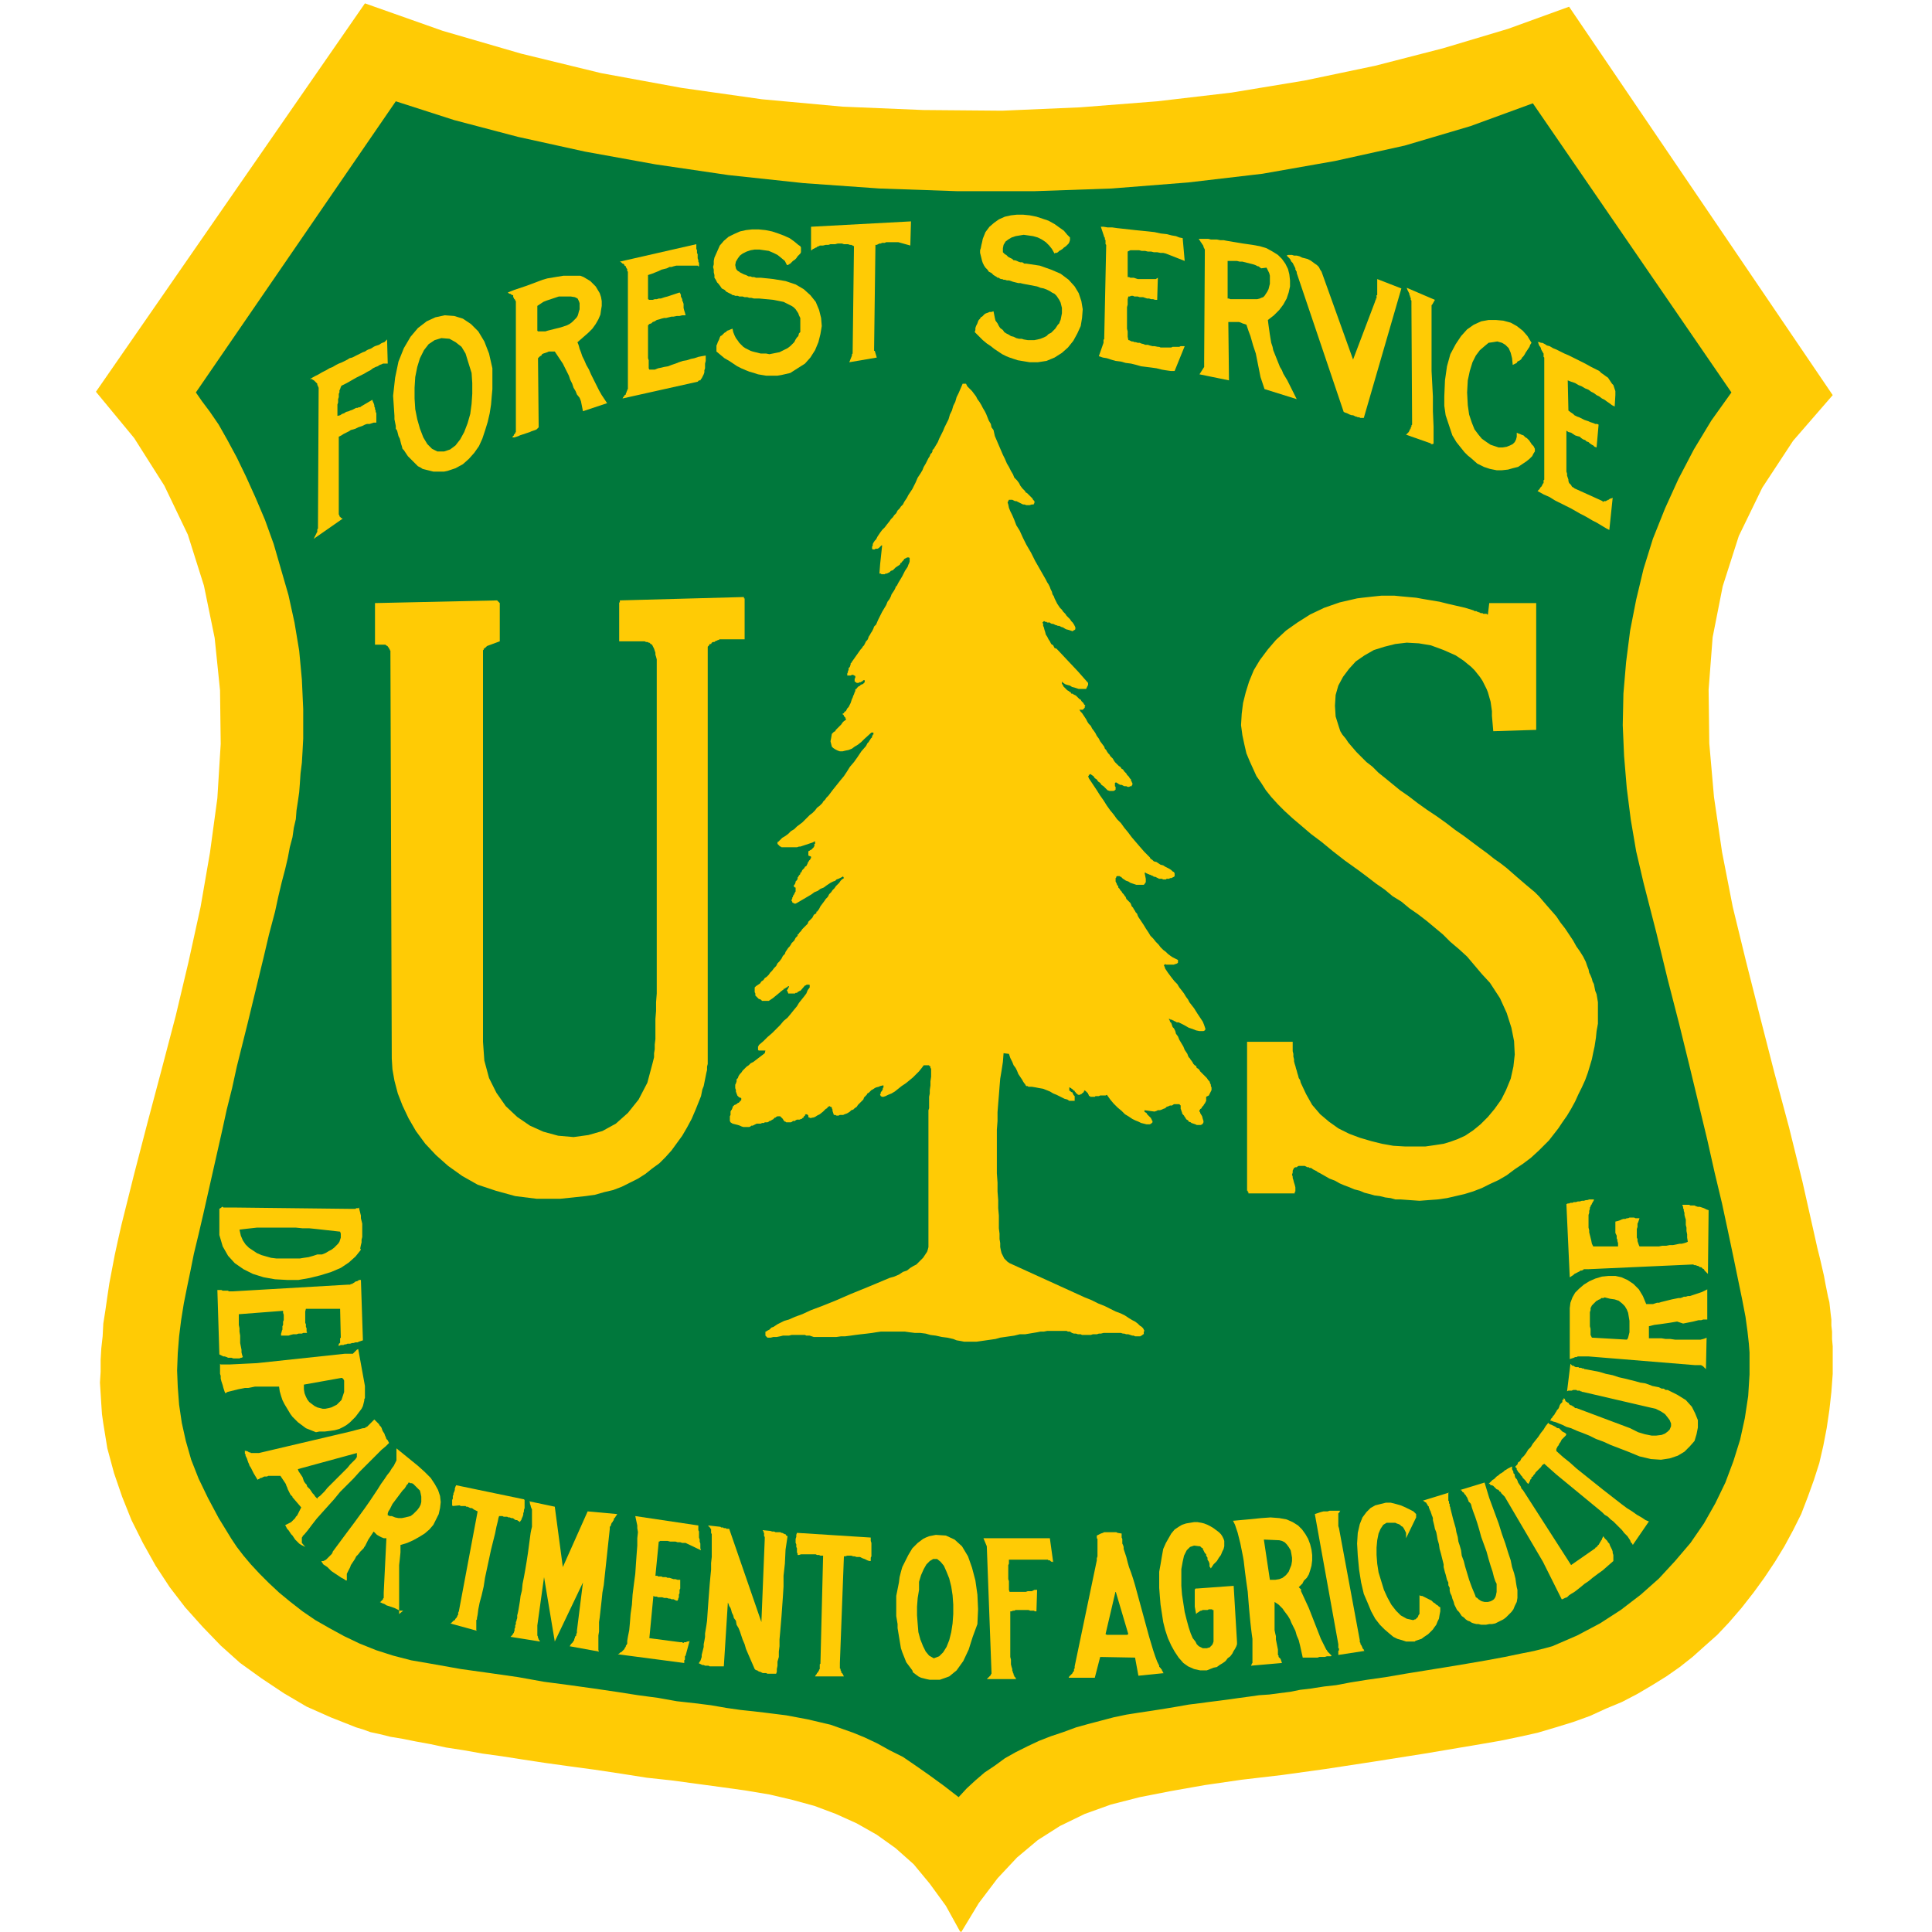 <?xml version="1.0" encoding="utf-8"?>
<!-- Generator: Adobe Illustrator 19.0.0, SVG Export Plug-In . SVG Version: 6.00 Build 0)  -->
<svg version="1.1" id="Layer_1" xmlns="http://www.w3.org/2000/svg" xmlns:xlink="http://www.w3.org/1999/xlink" x="0px" y="0px"
	 viewBox="0 0 288 288" style="enable-background:new 0 0 288 288;" xml:space="preserve">
<style type="text/css">
	.st0{fill:#FFCB05;}
	.st1{fill:#00783C;}
</style>
<g>
	<polygon class="st0" points="143.3,288 143.1,287.9 141,284.1 138.6,280.8 136.2,277.9 133.5,275.5 130.7,273.5 127.7,271.8 
		124.6,270.4 121.4,269.2 118.1,268.3 114.7,267.5 111.1,266.9 107.5,266.4 103.8,265.9 100.1,265.4 96.4,265 92.6,264.4 
		88.6,263.8 84.9,263.3 81.3,262.8 78,262.3 74.8,261.8 71.9,261.4 69.1,260.9 66.5,260.5 64.2,260 62,259.6 60,259.2 58.2,258.9 
		56.6,258.5 55.2,258.2 54.1,257.8 53.1,257.5 49.3,256 45.7,254.4 42.3,252.4 39,250.2 35.8,247.9 32.9,245.3 30.2,242.5 
		27.6,239.6 25.3,236.6 23.2,233.4 21.3,230 19.6,226.6 18.2,223.1 17,219.6 16,215.9 15.4,212.2 15.2,210.8 15.1,209.3 15,207.7 
		14.9,206.1 15,204.5 15,202.7 15.1,201 15.3,199.2 15.4,197.3 15.7,195.4 16,193.3 16.3,191.3 16.7,189.2 17.1,187.1 17.6,184.8 
		18.1,182.6 20,175 22,167.3 24.1,159.4 26.2,151.4 28.1,143.4 29.9,135.2 31.3,127.1 32.4,119 32.9,110.9 32.8,102.9 32,95.1 
		30.4,87.3 28,79.7 24.5,72.4 20,65.3 14.3,58.4 54.4,0.5 66,4.6 77.7,8 89.6,10.9 101.6,13.1 113.6,14.8 125.6,15.9 137.6,16.4 
		149.4,16.5 161,16 172.5,15.1 183.6,13.8 194.5,12 205,9.8 215.1,7.2 224.8,4.3 233.9,1 273.2,58.9 267.3,65.7 262.7,72.7 
		259.2,79.9 256.8,87.4 255.3,95 254.7,102.8 254.8,110.8 255.5,118.8 256.7,127 258.3,135.2 260.3,143.4 262.4,151.7 264.5,159.9 
		266.7,168.1 268.7,176.2 270.5,184.2 270.9,186 271.3,187.6 271.6,188.9 271.9,190.2 272.1,191.3 272.3,192.3 272.5,193.3 
		272.7,194.1 272.8,195 272.9,195.9 273,196.7 273,197.6 273.1,198.5 273.1,199.6 273.2,200.7 273.2,202 273.2,204.8 273,207.5 
		272.7,210.2 272.3,212.9 271.8,215.5 271.2,218.1 270.4,220.6 269.5,223.1 268.5,225.7 267.3,228.1 266,230.5 264.6,232.8 
		263,235.2 261.4,237.4 259.6,239.7 257.7,241.9 256,243.7 254.2,245.3 252.3,247 250.4,248.5 248.4,249.9 246.3,251.2 244.1,252.5 
		241.8,253.7 239.4,254.7 237,255.8 234.5,256.7 231.9,257.5 229.2,258.3 226.5,258.9 223.6,259.5 220.7,260 212.4,261.4 
		204.8,262.6 197.6,263.7 191.1,264.6 185.1,265.3 179.6,266.1 174.5,267 169.9,267.9 165.6,269 161.7,270.4 158,272.2 154.7,274.3 
		151.6,276.9 148.7,280 145.9,283.7 143.3,288 	"/>
	<polygon class="st1" points="169.8,255.3 171.8,255 173.7,254.7 175.5,254.4 177.2,254.1 178.8,253.9 180.3,253.7 181.9,253.5 
		183.4,253.3 184.8,253.1 186.3,252.9 187.7,252.7 189.2,252.6 190.7,252.4 192.3,252.2 193.8,251.9 195.5,251.7 196.1,251.6 
		197.4,251.4 199.2,251.2 201.3,250.8 203.8,250.4 206.6,250 209.5,249.5 212.6,249 215.7,248.5 218.7,248 221.6,247.5 224.3,247 
		226.7,246.5 228.7,246.1 230.3,245.7 231.4,245.4 235.1,243.8 238.5,242 241.6,240 244.6,237.7 247.3,235.3 249.7,232.7 252,230 
		254,227.1 255.7,224.1 257.2,221 258.4,217.8 259.4,214.6 260.1,211.4 260.6,208.1 260.8,204.9 260.8,201.6 260.7,200.3 
		260.5,198.5 260.2,196.3 259.7,193.7 259.1,190.8 258.4,187.4 257.6,183.6 256.7,179.4 255.6,174.8 254.5,169.9 253.2,164.5 
		251.8,158.7 250.3,152.6 248.6,146 246.9,139 245,131.6 243.9,126.9 243.1,122.2 242.5,117.5 242.1,112.7 241.9,108.1 242,103.4 
		242.4,98.7 243,94 243.9,89.4 245,84.8 246.4,80.3 248.2,75.8 250.2,71.4 252.5,67 255.1,62.7 258.1,58.5 228.5,15.4 219.2,18.8 
		209.4,21.7 199,24 188.2,25.9 177.1,27.2 165.7,28.1 154.2,28.5 142.7,28.5 131.1,28.1 119.8,27.3 108.6,26.1 97.7,24.5 87.2,22.6 
		77.2,20.4 67.7,17.9 59,15.1 29.2,58.5 30.1,59.8 31.3,61.4 32.6,63.3 33.9,65.6 35.3,68.2 36.7,71.1 38.1,74.2 39.5,77.5 
		40.8,81.1 41.9,84.9 43,88.7 43.9,92.8 44.6,97 45,101.3 45.2,105.7 45.2,110.1 45.1,112 45,113.7 44.8,115.3 44.7,116.8 
		44.6,118.1 44.4,119.5 44.2,120.8 44.1,122.1 43.8,123.4 43.6,124.8 43.2,126.3 42.9,127.9 42.5,129.6 42,131.5 41.5,133.6 
		41,135.9 40.1,139.3 39.3,142.7 38.5,146 37.7,149.3 36.9,152.6 36.1,155.8 35.3,159 34.6,162.2 33.8,165.4 33.1,168.6 32.4,171.7 
		31.7,174.8 31,177.9 30.3,181 29.6,184 28.9,186.9 28.4,189.4 27.9,191.8 27.4,194.3 27,196.8 26.7,199.2 26.5,201.7 26.4,204.3 
		26.5,206.8 26.7,209.4 27.1,212.1 27.7,214.8 28.5,217.6 29.6,220.4 31,223.3 32.6,226.3 34.5,229.4 35.3,230.6 36.3,231.9 
		37.4,233.2 38.7,234.6 40.1,236 41.6,237.4 43.3,238.8 45.1,240.2 47,241.5 49.1,242.7 51.3,243.9 53.6,245 56.1,246 58.6,246.8 
		61.3,247.5 64.2,248 68.7,248.8 73,249.4 77.2,250 81.1,250.7 84.9,251.2 88.5,251.7 91.9,252.2 95.1,252.7 98.1,253.1 
		100.9,253.6 103.6,253.9 106,254.2 108.3,254.6 110.4,254.9 112.3,255.1 114,255.3 115.6,255.5 117.2,255.7 118.8,256 120.4,256.3 
		122.1,256.7 123.8,257.1 125.5,257.7 127.2,258.3 128.9,259 130.8,259.9 132.6,260.9 134.6,261.9 136.5,263.2 138.5,264.6 
		140.7,266.2 142.9,267.9 144.1,266.6 145.4,265.4 146.8,264.2 148.3,263.2 149.8,262.1 151.4,261.2 153.2,260.3 154.9,259.5 
		156.7,258.8 158.5,258.2 160.4,257.5 162.2,257 164.1,256.5 166,256 167.9,255.6 169.8,255.3 	"/>
	<polygon class="st0" points="160.2,164.1 159.9,164.1 159.7,164.1 159.4,164.1 159.1,163.9 158.7,163.8 158.3,163.6 157.9,163.4 
		157.5,163.2 157,163 156.5,162.7 156,162.5 155.5,162.3 154.9,162.2 154.4,162.1 153.8,162 153.3,162 153.2,161.9 153,161.9 
		152.9,161.8 152.8,161.6 152.7,161.5 152.5,161.2 152.4,161 152.2,160.7 152,160.4 151.8,160.1 151.6,159.6 151.4,159.2 
		151.1,158.8 150.9,158.3 150.6,157.7 150.4,157.1 149.6,157 149.5,158.3 149.3,159.6 149.1,160.8 149,162 148.9,163.3 148.8,164.5 
		148.7,165.8 148.7,167.1 148.6,168.4 148.6,169.6 148.6,171 148.6,172.3 148.6,173.6 148.6,174.9 148.7,176.3 148.7,177.6 
		148.8,178.9 148.8,180.1 148.9,181.2 148.9,182.2 148.9,183.1 149,183.9 149,184.7 149.1,185.3 149.1,185.9 149.2,186.4 
		149.3,186.8 149.5,187.2 149.7,187.6 149.9,187.8 150.2,188.1 150.5,188.3 161.7,193.4 162.7,193.8 163.7,194.3 164.7,194.7 
		165.5,195.1 166.3,195.5 167.1,195.8 167.7,196.1 168.3,196.5 168.8,196.8 169.2,197 169.6,197.3 169.9,197.6 170.2,197.8 
		170.4,198 170.5,198.2 170.6,198.4 170.5,198.5 170.5,198.7 170.5,198.8 170.5,198.9 170.4,198.9 170.3,199 170.2,199.1 
		170.1,199.1 170,199.2 169.9,199.2 169.7,199.2 169.6,199.2 169.4,199.2 169.2,199.2 169,199.1 168.8,199.1 168.5,199 168.2,198.9 
		167.9,198.9 167.6,198.8 167.4,198.8 167.1,198.7 166.8,198.7 166.5,198.7 166.3,198.7 166,198.7 165.8,198.7 165.5,198.7 
		165.2,198.7 165,198.7 164.7,198.7 164.5,198.7 164.1,198.8 163.8,198.8 163.5,198.9 163.2,198.9 162.9,198.9 162.6,199 162.3,199 
		162,199 161.7,199 161.3,199 161.1,198.9 160.7,198.9 160.4,198.8 160.1,198.8 159.8,198.7 159.5,198.5 159.2,198.5 159,198.4 
		158.7,198.4 158.4,198.4 158.1,198.4 157.7,198.4 157.4,198.4 157,198.4 156.6,198.4 156.1,198.4 155.6,198.5 155.1,198.5 
		154.6,198.6 154,198.7 153.4,198.8 152.8,198.9 152,198.9 151.2,199.1 150.5,199.2 149.8,199.3 149.1,199.4 148.4,199.6 
		147.7,199.7 147,199.8 146.3,199.9 145.6,200 145,200 144.4,200 143.7,200 143.2,199.9 142.6,199.8 142.1,199.6 141.2,199.4 
		140.4,199.3 139.5,199.1 138.7,199 138,198.8 137.2,198.7 136.4,198.7 135.6,198.6 134.9,198.5 134.2,198.5 133.4,198.5 
		132.7,198.5 132,198.5 131.3,198.5 130.6,198.6 130,198.7 129.2,198.8 128.3,198.9 127.5,199 126.8,199.1 126,199.2 125.4,199.2 
		124.7,199.3 124.1,199.3 123.6,199.3 123.1,199.3 122.6,199.3 122.1,199.3 121.7,199.3 121.3,199.3 121,199.2 120.7,199.1 
		120.5,199.1 120.2,199.1 120,199 119.6,199 119.4,199 119,199 118.7,199 118.4,199 118,199 117.6,199.1 117.2,199.1 116.7,199.1 
		116.3,199.2 115.8,199.3 115.3,199.3 114.9,199.4 114.8,199.4 114.6,199.4 114.5,199.4 114.4,199.4 114.3,199.3 114.3,199.3 
		114.2,199.2 114.1,199.1 114.1,199 114.1,198.9 114.1,198.8 114.1,198.7 114.1,198.7 114.1,198.5 114.2,198.5 114.3,198.4 
		114.7,198.2 115,197.9 115.3,197.8 115.6,197.6 115.9,197.4 116.3,197.2 116.9,196.9 117.6,196.7 118.5,196.3 119.6,195.9 
		120.9,195.3 122.5,194.7 124.5,193.9 126.8,192.9 129.5,191.8 132.6,190.5 133.3,190.3 134,190 134.6,189.6 135.2,189.4 135.7,189 
		136.2,188.7 136.6,188.5 137,188.1 137.3,187.8 137.6,187.5 137.8,187.2 138,186.9 138.2,186.6 138.3,186.3 138.4,185.9 
		138.4,185.6 138.4,166.6 138.4,166.6 138.4,166.4 138.4,166.2 138.4,166.1 138.4,165.8 138.4,165.5 138.5,165.2 138.5,164.8 
		138.5,164.4 138.5,164 138.5,163.5 138.6,163 138.6,162.5 138.7,161.8 138.7,161.2 138.8,160.5 138.8,160.3 138.8,160.1 
		138.8,159.9 138.8,159.8 138.8,159.6 138.8,159.5 138.8,159.3 138.7,159.2 138.7,159.1 138.7,159 138.6,158.9 138.6,158.9 
		138.5,158.9 138.5,158.8 138.4,158.8 138.4,158.8 137.7,158.8 137.4,159.2 137,159.7 136.5,160.2 136.1,160.6 135.5,161.1 
		135,161.5 134.4,161.9 133.9,162.3 133.4,162.7 132.9,163 132.4,163.2 132,163.4 131.7,163.5 131.5,163.5 131.3,163.4 131.2,163.2 
		131.2,163.1 131.3,163 131.3,162.9 131.3,162.8 131.4,162.7 131.5,162.6 131.5,162.5 131.6,162.4 131.6,162.2 131.7,162.1 
		131.7,162.1 131.7,162 131.7,161.9 131.7,161.9 131.7,161.8 131.6,161.8 131.2,161.9 131,162 130.6,162.1 130.4,162.2 130.1,162.4 
		129.9,162.5 129.7,162.7 129.5,162.9 129.3,163 129.2,163.2 129,163.4 128.8,163.6 128.7,163.9 128.5,164.1 128.3,164.3 
		128.2,164.4 127.9,164.7 127.7,165 127.4,165.2 127.2,165.4 126.9,165.5 126.7,165.7 126.4,165.9 126.2,166 125.9,166.1 
		125.7,166.2 125.5,166.2 125.2,166.2 125,166.3 124.7,166.3 124.5,166.2 124.3,166.2 124.2,165.9 124.1,165.6 124.1,165.4 
		124,165.2 124,165.1 123.9,165 123.8,165 123.7,164.9 123.6,164.9 123.5,165 123.4,165 123.3,165.2 123.1,165.3 123,165.4 
		122.9,165.5 122.7,165.7 122.2,166.1 121.8,166.3 121.5,166.5 121.2,166.6 121,166.6 120.9,166.7 120.7,166.6 120.6,166.6 
		120.5,166.5 120.5,166.4 120.5,166.3 120.4,166.2 120.4,166.2 120.3,166.1 120.2,166.1 120.1,166.1 120,166.2 120,166.3 
		119.9,166.4 119.8,166.4 119.8,166.5 119.8,166.6 119.7,166.6 119.6,166.7 119.6,166.7 119.5,166.8 119.5,166.8 119.5,166.8 
		119.5,166.8 119.4,166.8 119.4,166.8 119.2,166.9 119,166.9 118.8,166.9 118.6,167 118.5,167.1 118.2,167.1 118.1,167.2 
		117.9,167.3 117.7,167.3 117.6,167.3 117.4,167.3 117.2,167.3 117.1,167.2 117,167.2 116.8,167 116.7,166.8 116.6,166.7 
		116.5,166.6 116.4,166.5 116.3,166.4 116.2,166.4 116.1,166.4 116,166.4 115.9,166.4 115.7,166.5 115.6,166.6 115.5,166.6 
		115.4,166.7 115.3,166.8 115.2,166.9 115.1,166.9 115,167 114.8,167.1 114.7,167.1 114.6,167.2 114.4,167.3 114.3,167.3 
		114.2,167.3 114,167.3 113.9,167.4 113.7,167.4 113.6,167.4 113.4,167.5 113.3,167.5 113.2,167.5 113,167.5 112.9,167.5 
		112.8,167.5 112.6,167.6 112.4,167.7 112.2,167.8 112,167.8 111.9,167.9 111.7,168 111.5,168 111.2,168 111,168 110.8,168 
		110.5,167.9 110.3,167.8 110,167.7 109.6,167.6 109.2,167.5 108.9,167.3 108.8,167.1 108.8,166.8 108.8,166.6 108.8,166.4 
		108.9,166.2 108.9,166 108.9,165.9 108.9,165.7 109,165.5 109.1,165.4 109.1,165.3 109.2,165.2 109.2,165 109.3,164.9 109.4,164.8 
		109.5,164.7 109.6,164.7 109.7,164.6 109.8,164.6 109.9,164.5 110,164.4 110.1,164.4 110.2,164.3 110.3,164.2 110.3,164.1 
		110.4,164.1 110.5,164 110.5,163.9 110.5,163.9 110.5,163.8 110.5,163.7 110.5,163.7 110.3,163.6 110.3,163.6 110.2,163.6 
		110.1,163.5 110.1,163.5 110,163.4 110,163.4 109.9,163.3 109.9,163.2 109.8,163.1 109.8,163 109.8,162.9 109.7,162.8 109.7,162.7 
		109.7,162.6 109.7,162.5 109.6,162.2 109.6,162 109.6,161.7 109.7,161.5 109.8,161.2 109.8,160.9 110,160.7 110.1,160.4 
		110.3,160.1 110.5,159.9 110.7,159.6 111,159.3 111.3,159 111.6,158.8 111.9,158.5 112.3,158.3 114,157 114.1,156.6 113.3,156.6 
		113.2,156.6 113.1,156.6 113.1,156.6 113.1,156.6 113,156.5 113,156.5 113,156.5 113,156.4 113,156.4 113,156.3 113,156.2 
		113,156.2 113,156.1 113,156 113.1,155.9 113.1,155.8 113.8,155.2 114.4,154.6 115.1,154 115.7,153.4 116.3,152.8 116.8,152.2 
		117.4,151.7 117.9,151.1 118.3,150.6 118.8,150 119.1,149.5 119.5,149 119.9,148.5 120.2,148.1 120.4,147.6 120.7,147.2 
		120.7,147.1 120.7,147 120.7,146.9 120.7,146.8 120.6,146.8 120.6,146.8 120.5,146.8 120.5,146.7 120.4,146.8 120.4,146.8 
		120.3,146.8 120.2,146.8 120.2,146.8 120.1,146.9 120,146.9 120,146.9 119.4,147.6 119.3,147.7 119.2,147.7 119.1,147.8 119,147.8 
		118.9,147.9 118.9,147.9 118.8,148 118.6,148 118.5,148.1 118.4,148.1 118.3,148.1 118.2,148.1 118,148.1 117.9,148.1 117.8,148.1 
		117.7,148.1 117.6,148.1 117.5,148.1 117.5,148 117.5,148 117.4,147.9 117.4,147.8 117.4,147.8 117.4,147.7 117.3,147.7 
		117.3,147.7 117.3,147.6 117.3,147.6 117.3,147.6 117.3,147.6 117.4,147.5 117.4,147.4 117.4,147.4 117.5,147.4 117.5,147.3 
		117.5,147.2 117.5,147.2 117.6,147.2 117.6,147.1 117.6,147.1 117.6,147 117.6,147 117.6,147 117.5,147 117.5,147 117.4,147.1 
		117.3,147.2 117.2,147.2 117.1,147.3 117,147.3 117,147.4 116.8,147.4 116.8,147.5 116.7,147.6 116.6,147.6 116.6,147.7 
		116.5,147.7 116.5,147.7 116.4,147.8 116.4,147.8 116.3,147.9 116.3,147.9 115.2,148.8 114.9,149 114.6,149.2 114.3,149.2 
		114.1,149.2 113.8,149.2 113.6,149.2 113.4,149 113.1,148.9 113,148.8 112.8,148.6 112.6,148.4 112.6,148.1 112.5,147.9 
		112.5,147.7 112.5,147.4 112.5,147.2 112.7,147 113,146.8 113.3,146.6 113.5,146.3 113.8,146.1 114,145.8 114.3,145.6 114.6,145.3 
		114.8,145 115.1,144.7 115.4,144.3 115.7,144 115.9,143.6 116.2,143.3 116.5,142.9 116.7,142.5 117,142.2 117.1,141.9 117.3,141.6 
		117.5,141.3 117.7,141.1 117.9,140.8 118,140.6 118.2,140.4 118.4,140.2 118.5,140 118.6,139.8 118.8,139.6 118.9,139.5 
		118.9,139.3 119.1,139.2 119.1,139.1 119.4,138.8 119.6,138.5 119.9,138.2 120.2,137.9 120.4,137.7 120.5,137.4 120.7,137.2 
		120.9,137 121.1,136.8 121.2,136.6 121.3,136.4 121.4,136.3 121.6,136.2 121.7,136.1 121.7,135.9 121.8,135.9 122.1,135.5 
		122.3,135.1 122.6,134.7 122.9,134.3 123.1,134 123.4,133.7 123.6,133.3 123.9,133 124.1,132.7 124.4,132.4 124.6,132.1 
		124.9,131.8 125.1,131.6 125.3,131.3 125.5,131.1 125.8,130.9 125.8,130.9 125.8,130.8 125.7,130.8 125.7,130.8 125.7,130.8 
		125.7,130.7 125.7,130.7 125.7,130.7 125.7,130.6 125.7,130.6 125.7,130.6 125.6,130.7 125.4,130.8 125.2,130.9 125,131 
		124.7,131.1 124.5,131.3 124.2,131.4 123.8,131.6 123.5,131.8 123.2,132 122.8,132.3 122.3,132.5 121.9,132.8 121.4,133 121,133.3 
		120.5,133.6 118.8,134.6 118.6,134.7 118.5,134.7 118.4,134.7 118.3,134.6 118.2,134.6 118.1,134.5 118.1,134.4 118.1,134.4 
		118,134.3 118,134.2 118,134.1 118.1,134 118.1,133.9 118.1,133.8 118.2,133.7 118.2,133.6 118.2,133.6 118.3,133.4 118.4,133.3 
		118.4,133.2 118.5,133.1 118.5,133 118.6,132.9 118.6,132.8 118.6,132.7 118.6,132.6 118.6,132.5 118.6,132.4 118.6,132.3 
		118.5,132.3 118.4,132.2 118.3,132.1 118.4,131.9 118.5,131.8 118.6,131.5 118.6,131.4 118.8,131.2 118.9,131 118.9,130.8 
		119,130.7 119.1,130.5 119.3,130.3 119.3,130.1 119.5,130 119.5,129.9 119.6,129.7 119.8,129.5 119.9,129.4 120,129.2 120.2,129.1 
		120.3,128.9 120.4,128.7 120.4,128.6 120.5,128.5 120.6,128.3 120.7,128.2 120.8,128.1 120.8,128 120.9,127.9 120.9,127.8 
		120.9,127.8 120.9,127.7 120.9,127.7 121,127.6 120.9,127.7 120.7,127.6 120.7,127.6 120.6,127.6 120.5,127.5 120.5,127.4 
		120.5,127.4 120.5,127.3 120.5,127.3 120.5,127.2 120.5,127.1 120.5,127.1 120.5,127 120.5,126.9 120.5,126.9 120.5,126.9 
		120.7,126.8 120.8,126.7 120.9,126.7 121,126.6 121.1,126.5 121.2,126.4 121.3,126.3 121.3,126.2 121.4,126.2 121.4,126 121.4,126 
		121.4,125.8 121.5,125.8 121.5,125.7 121.5,125.5 121.5,125.4 121.1,125.6 120.8,125.7 120.5,125.8 120.2,125.9 119.9,126 
		119.6,126.1 119.3,126.2 119.1,126.2 118.8,126.3 118.5,126.3 118.2,126.3 118,126.3 117.7,126.3 117.4,126.3 117.1,126.3 
		116.8,126.3 116.7,126.3 116.6,126.3 116.5,126.3 116.4,126.2 116.3,126.2 116.2,126.1 116.1,126 116.1,126 116,125.9 115.9,125.8 
		115.9,125.7 115.9,125.7 115.9,125.5 116,125.5 116.1,125.4 116.2,125.3 116.6,124.9 117.1,124.6 117.5,124.3 117.9,123.9 
		118.4,123.6 118.8,123.2 119.2,122.9 119.6,122.6 120,122.2 120.4,121.8 120.7,121.5 121.1,121.2 121.5,120.8 121.8,120.4 
		122.2,120.1 122.6,119.7 122.7,119.5 123,119.2 123.2,118.9 123.5,118.6 123.8,118.2 124.1,117.8 124.5,117.3 124.9,116.8 
		125.3,116.3 125.8,115.7 126.2,115.1 126.7,114.3 127.3,113.6 127.8,112.9 128.4,112 129.1,111.2 129.2,111 129.3,110.8 
		129.5,110.6 129.6,110.4 129.7,110.3 129.8,110.1 129.9,110 130,109.9 130,109.7 130.1,109.6 130.1,109.5 130.2,109.5 130.2,109.3 
		130.2,109.3 130.2,109.2 130.2,109.2 129.9,109.2 128.8,110.2 128.4,110.6 127.9,111 127.4,111.3 127,111.6 126.5,111.8 126,111.9 
		125.6,112 125.2,112 124.9,111.9 124.5,111.7 124.2,111.5 124,111.3 123.9,110.9 123.8,110.5 123.9,110 124,109.4 124.1,109.3 
		124.1,109.3 124.2,109.2 124.2,109.2 124.3,109.1 124.5,109 124.6,108.8 124.7,108.7 124.9,108.5 125,108.4 125.2,108.2 125.4,108 
		125.6,107.7 125.8,107.5 126.1,107.3 126.1,107.2 126.1,107.2 126.1,107.2 126.1,107.2 126.1,107.1 126.1,107.1 126,107.1 126,107 
		126,107 126,107 126,106.9 126,106.9 125.9,106.9 125.9,106.8 125.9,106.8 125.9,106.8 125.8,106.8 125.8,106.7 125.8,106.7 
		125.8,106.6 125.7,106.6 125.7,106.6 125.7,106.5 125.6,106.5 125.6,106.5 125.6,106.4 125.6,106.4 125.6,106.4 125.6,106.4 
		125.8,106.3 125.9,106.1 126.1,106 126.2,105.8 126.3,105.6 126.5,105.4 126.6,105.2 126.7,105 126.8,104.8 126.9,104.5 127,104.2 
		127.1,104 127.2,103.7 127.3,103.5 127.4,103.2 127.5,103 127.5,103 127.5,102.8 127.5,102.8 127.6,102.7 127.7,102.7 127.7,102.6 
		127.8,102.5 127.9,102.4 128,102.3 128.1,102.3 128.2,102.2 128.3,102.1 128.5,102 128.6,102 128.8,101.8 128.9,101.7 128.9,101.6 
		128.9,101.5 128.9,101.4 128.8,101.4 128.8,101.4 128.7,101.4 128.6,101.5 128.5,101.6 128.4,101.6 128.3,101.7 128.1,101.7 
		128,101.8 127.9,101.8 127.8,101.8 127.7,101.8 127.6,101.7 127.6,101.7 127.5,101.7 127.5,101.7 127.5,101.6 127.5,101.6 
		127.4,101.6 127.4,101.6 127.4,101.5 127.4,101.5 127.4,101.4 127.4,101.2 127.5,101 127.5,100.8 127.4,100.7 127.3,100.7 
		127.2,100.6 127.1,100.6 127,100.6 126.8,100.7 126.7,100.7 126.6,100.7 126.5,100.7 126.4,100.7 126.3,100.7 126.3,100.7 
		126.3,100.5 126.3,100.4 126.4,100.2 126.4,100 126.5,99.9 126.5,99.8 126.5,99.6 126.6,99.5 126.7,99.4 126.7,99.3 126.8,99.1 
		126.8,99 126.8,98.9 126.9,98.8 127,98.7 127,98.6 127.1,98.5 128.3,96.8 128.4,96.7 128.5,96.6 128.6,96.4 128.8,96.2 128.9,96 
		129,95.8 129.1,95.6 129.3,95.4 129.4,95.2 129.5,94.9 129.7,94.6 129.8,94.4 130,94.1 130.2,93.7 130.3,93.4 130.6,93.1 
		130.9,92.4 131.2,91.8 131.5,91.2 131.8,90.7 132.1,90.2 132.3,89.7 132.6,89.3 132.8,88.9 132.9,88.6 133.1,88.3 133.3,88 
		133.4,87.8 133.5,87.6 133.5,87.5 133.6,87.4 133.7,87.3 133.9,86.9 134.2,86.4 134.5,85.9 134.7,85.5 134.9,85.1 135.1,84.8 
		135.3,84.5 135.4,84.2 135.5,84 135.6,83.7 135.6,83.5 135.6,83.4 135.6,83.3 135.6,83.2 135.5,83.1 135.4,83.1 135.3,83.1 
		135.2,83.1 135.1,83.2 135,83.2 134.9,83.3 134.8,83.3 134.7,83.5 134.7,83.5 134.6,83.6 134.5,83.7 134.4,83.8 134.4,83.9 
		134.3,83.9 134.2,84 134.2,84.1 134.1,84.2 133.8,84.4 133.5,84.6 133.3,84.8 133.1,85 132.8,85.1 132.6,85.3 132.4,85.4 
		132.2,85.5 132,85.5 131.9,85.6 131.7,85.6 131.5,85.6 131.4,85.6 131.3,85.5 131.1,85.5 131.1,85.4 131.2,84.1 131.5,81.3 
		131.4,81.3 131.3,81.4 131.2,81.5 131.1,81.6 131,81.7 131,81.7 130.8,81.8 130.7,81.8 130.6,81.8 130.5,81.8 130.4,81.9 
		130.3,81.9 130.2,81.9 130.1,81.9 130.1,81.9 130.1,81.9 130,81.8 130,81.7 130,81.6 130,81.5 130.1,81.3 130.1,81.1 130.2,80.9 
		130.4,80.6 130.6,80.4 130.8,80 131,79.7 131.2,79.4 131.5,79 131.9,78.6 132.2,78.2 132.6,77.7 132.8,77.4 133.1,77.1 133.3,76.8 
		133.6,76.5 133.8,76.1 134.1,75.8 134.3,75.5 134.6,75.2 134.8,74.8 135,74.5 135.2,74.2 135.4,73.8 135.6,73.5 135.8,73.2 
		136,72.9 136.2,72.5 136.5,71.9 136.8,71.2 137.2,70.6 137.5,70.1 137.7,69.6 138,69.1 138.2,68.7 138.4,68.3 138.6,68 138.7,67.7 
		138.9,67.5 139,67.3 139,67.1 139.1,67 139.2,66.9 139.2,66.9 139.5,66.4 139.8,65.9 140,65.4 140.3,64.8 140.6,64.2 140.8,63.7 
		141.1,63.1 141.4,62.5 141.6,61.8 141.9,61.2 142.1,60.5 142.4,59.9 142.6,59.2 142.9,58.6 143.2,57.9 143.5,57.2 143.5,57.2 
		143.5,57.2 143.5,57.2 143.6,57.2 143.6,57.2 143.6,57.2 143.7,57.2 143.7,57.2 143.7,57.2 143.8,57.2 143.8,57.2 143.9,57.2 
		143.9,57.2 143.9,57.2 143.9,57.2 144,57.2 144.2,57.6 144.6,58 144.9,58.3 145.2,58.7 145.5,59.1 145.7,59.5 146,59.9 146.3,60.4 
		146.5,60.8 146.8,61.3 147,61.7 147.2,62.2 147.4,62.7 147.7,63.2 147.8,63.7 148.1,64.1 148.3,65 148.6,65.7 148.9,66.4 
		149.2,67.1 149.5,67.8 149.8,68.4 150.1,69.1 150.4,69.6 150.7,70.2 151,70.7 151.2,71.2 151.6,71.6 151.9,72 152.1,72.4 
		152.4,72.8 152.7,73.1 152.8,73.2 152.9,73.4 153.1,73.5 153.2,73.6 153.4,73.8 153.5,73.9 153.7,74.1 153.8,74.2 153.9,74.3 
		154,74.5 154.1,74.6 154.2,74.7 154.2,74.8 154.2,75 154.1,75.1 154.1,75.2 153.8,75.2 153.5,75.3 153.2,75.3 153,75.3 152.7,75.2 
		152.5,75.2 152.3,75.1 152.1,75 151.9,74.9 151.7,74.8 151.5,74.7 151.3,74.7 151.1,74.6 150.9,74.5 150.7,74.5 150.5,74.5 
		150.4,74.5 150.3,74.7 150.2,74.9 150.3,75.2 150.4,75.7 150.6,76.2 150.9,76.8 151.2,77.5 151.5,78.3 152,79.1 152.5,80.2 
		153,81.2 153.7,82.4 154.3,83.6 155.1,85 155.9,86.4 156.1,86.8 156.3,87.1 156.5,87.5 156.6,87.8 156.8,88.2 156.9,88.6 
		157.1,88.9 157.2,89.2 157.4,89.6 157.6,90 157.8,90.3 158,90.6 158.3,90.9 158.5,91.2 158.8,91.5 159,91.8 159.3,92.1 159.5,92.3 
		159.7,92.6 159.9,92.8 160.1,93.1 160.2,93.3 160.3,93.5 160.3,93.7 160.3,93.8 160.2,93.9 160,94 159.9,94.1 159.6,94 159.3,93.9 
		158.9,93.8 158.4,93.5 158.3,93.5 158.1,93.4 157.9,93.3 157.7,93.3 157.5,93.2 157.4,93.2 157.2,93.1 157,93 156.8,93 156.6,92.9 
		156.5,92.8 156.3,92.8 156.1,92.8 156,92.7 155.8,92.7 155.7,92.6 155.6,92.6 155.5,92.7 155.4,92.8 155.5,93 155.5,93.3 
		155.6,93.5 155.7,93.9 155.8,94.2 155.9,94.6 156.1,94.9 156.3,95.3 156.5,95.6 156.7,96 157,96.2 157.2,96.6 157.5,96.7 
		160.7,100.1 162.2,101.8 162.2,102.1 162.1,102.3 162,102.5 161.9,102.7 161.7,102.7 161.4,102.7 161.1,102.7 160.8,102.7 
		160.5,102.6 160.2,102.5 159.8,102.4 159.5,102.2 159.1,102.1 158.8,102 158.5,101.8 158.3,101.6 158.3,101.7 158.3,101.8 
		158.3,101.8 158.3,102 158.4,102 158.4,102.1 158.5,102.2 158.5,102.3 158.6,102.4 158.7,102.5 158.8,102.6 158.9,102.7 159,102.8 
		159.1,102.9 159.3,103 159.4,103.1 159.6,103.2 159.7,103.4 159.9,103.4 160,103.5 160.2,103.6 160.4,103.7 160.5,103.8 
		160.6,103.9 160.8,104.1 160.9,104.2 161.1,104.3 161.2,104.5 161.3,104.6 161.5,104.8 161.6,105 161.8,105.2 161.7,105.3 
		161.7,105.4 161.7,105.4 161.7,105.5 161.7,105.5 161.6,105.6 161.6,105.6 161.5,105.7 161.5,105.7 161.4,105.8 161.3,105.8 
		161.3,105.8 161.2,105.8 161.1,105.8 161,105.8 160.9,105.8 161.1,106.1 161.3,106.3 161.5,106.6 161.7,106.9 161.9,107.2 
		162.1,107.6 162.3,107.9 162.6,108.2 162.8,108.6 163.1,109 163.3,109.3 163.5,109.7 163.8,110.1 164,110.5 164.3,110.9 
		164.6,111.3 164.7,111.6 164.9,111.8 165,112 165.2,112.3 165.4,112.5 165.5,112.7 165.7,112.9 165.9,113.1 166,113.3 166.2,113.6 
		166.4,113.8 166.6,114 166.8,114.2 167,114.3 167.2,114.6 167.4,114.7 167.6,115 167.7,115.1 167.9,115.3 168,115.5 168.1,115.6 
		168.3,115.8 168.4,116 168.5,116.1 168.6,116.2 168.6,116.4 168.7,116.5 168.7,116.6 168.8,116.7 168.8,116.9 168.8,116.9 
		168.8,117 168.7,117.1 168.7,117.2 168.6,117.2 168.5,117.2 168.3,117.3 168.2,117.3 168.1,117.3 167.9,117.2 167.8,117.2 
		167.6,117.2 167.4,117.1 167.2,117 167,117 166.8,116.9 166.5,116.7 166.3,116.6 166.3,116.7 166.2,116.7 166.2,116.8 166.2,116.9 
		166.2,116.9 166.2,117 166.2,117.1 166.2,117.2 166.3,117.3 166.3,117.4 166.3,117.5 166.3,117.5 166.3,117.6 166.3,117.6 
		166.3,117.7 166.2,117.8 166,117.9 165.8,117.9 165.6,117.9 165.4,117.9 165.1,117.8 164.9,117.6 164.7,117.4 164.5,117.2 
		164.2,117 164,116.7 163.7,116.5 163.5,116.2 163.2,116 163,115.7 162.7,115.5 162.7,115.5 162.6,115.4 162.6,115.4 162.5,115.4 
		162.5,115.4 162.4,115.5 162.4,115.5 162.3,115.5 162.3,115.6 162.3,115.6 162.3,115.7 162.2,115.7 162.2,115.8 162.2,115.8 
		162.3,115.9 162.3,116 162.9,116.9 163.5,117.8 164,118.6 164.5,119.3 165,120.1 165.5,120.8 166,121.4 166.5,122.1 167.1,122.7 
		167.6,123.4 168.1,124 168.7,124.8 169.3,125.5 169.9,126.2 170.6,127 171.4,127.8 171.5,128 171.8,128.2 172,128.4 172.4,128.5 
		172.7,128.7 173,128.9 173.4,129 173.7,129.2 174.1,129.4 174.3,129.5 174.6,129.7 174.8,129.9 175,130 175.1,130.2 175.1,130.4 
		175.1,130.6 175,130.7 174.8,130.8 174.6,130.9 174.4,130.9 174.3,131 174.1,131 173.9,131 173.8,131.1 173.6,131.1 173.4,131.1 
		173.2,131 173,131 172.8,131 172.6,130.9 172.4,130.8 172.2,130.7 172,130.7 171.9,130.6 171.7,130.5 171.6,130.5 171.5,130.4 
		171.4,130.4 171.2,130.3 171.1,130.3 171,130.2 170.9,130.2 170.8,130.1 170.8,130.1 170.7,130.1 170.6,130.1 170.6,130.1 
		170.6,130 170.7,130.5 170.8,131 170.8,131.3 170.8,131.5 170.6,131.8 170.5,131.9 170.2,131.9 170,131.9 169.7,131.9 169.4,131.9 
		169.1,131.8 168.8,131.7 168.5,131.6 168.2,131.4 167.9,131.3 167.7,131.2 167.6,131.1 167.6,131.1 167.4,131 167.4,131 
		167.3,130.9 167.2,130.8 167.2,130.8 167.1,130.7 167,130.7 166.9,130.6 166.8,130.6 166.8,130.6 166.7,130.6 166.6,130.6 
		166.5,130.6 166.4,130.7 166.4,130.8 166.3,130.9 166.3,131 166.3,131 166.3,131.2 166.3,131.3 166.3,131.4 166.4,131.6 
		166.5,131.8 166.5,131.9 166.7,132.1 166.7,132.3 166.9,132.5 167,132.7 167.2,132.9 167.3,133.1 167.5,133.3 167.7,133.6 
		167.8,133.7 167.9,134 168.1,134.2 168.3,134.4 168.5,134.6 168.6,134.8 168.7,135.1 168.9,135.3 169,135.5 169.2,135.8 169.3,136 
		169.5,136.2 169.6,136.5 169.7,136.7 170.1,137.3 170.5,137.9 170.8,138.4 171.2,139 171.5,139.5 171.9,139.9 172.3,140.4 
		172.7,140.8 173,141.2 173.4,141.6 173.8,141.9 174.1,142.2 174.5,142.5 174.8,142.7 175.2,142.9 175.6,143.1 175.6,143.2 
		175.6,143.4 175.6,143.4 175.6,143.5 175.5,143.6 175.3,143.7 175.2,143.7 175,143.8 174.8,143.8 174.7,143.8 174.5,143.8 
		174.3,143.8 174.1,143.8 174,143.8 173.8,143.8 173.7,143.7 173.6,143.8 173.5,143.9 173.6,144.1 173.7,144.4 173.9,144.7 
		174.1,145 174.4,145.4 174.7,145.8 175.1,146.3 175.5,146.7 175.8,147.2 176.2,147.7 176.5,148.1 176.8,148.6 177.1,149 
		177.3,149.4 178,150.3 178.5,151.1 178.9,151.7 179.3,152.3 179.5,152.8 179.6,153.1 179.7,153.4 179.6,153.6 179.4,153.7 
		179.1,153.7 178.8,153.7 178.3,153.6 177.8,153.4 177.2,153.2 176.5,152.8 175.7,152.4 175.6,152.4 175.5,152.4 175.4,152.4 
		175.3,152.3 175.2,152.3 175.1,152.2 175.1,152.2 175,152.2 174.9,152.1 174.8,152.1 174.7,152 174.6,152 174.5,152 174.4,151.9 
		174.3,151.9 174.2,151.9 174.2,151.9 174.3,152 174.4,152.2 174.4,152.3 174.6,152.5 174.7,152.8 174.8,153.1 175,153.3 
		175.2,153.7 175.3,154.1 175.6,154.5 175.8,155 176.1,155.5 176.4,156 176.6,156.5 177,157.1 177.1,157.4 177.2,157.6 177.4,157.8 
		177.5,158 177.6,158.1 177.8,158.4 177.9,158.6 178.1,158.8 178.3,158.9 178.4,159.2 178.6,159.3 178.8,159.5 178.9,159.7 
		179.1,159.9 179.3,160.1 179.4,160.2 179.7,160.5 179.9,160.7 180.1,161 180.3,161.2 180.4,161.5 180.5,161.7 180.5,161.9 
		180.6,162.1 180.6,162.3 180.6,162.5 180.5,162.7 180.4,162.9 180.3,163.1 180.2,163.3 180,163.4 179.8,163.5 179.8,163.9 
		179.8,164.1 179.7,164.3 179.6,164.5 179.5,164.6 179.4,164.8 179.3,164.9 179.2,165 179.1,165.2 179,165.3 178.9,165.3 
		178.9,165.4 178.8,165.5 178.8,165.7 178.9,165.8 178.9,165.9 179.2,166.4 179.3,166.8 179.4,167.1 179.4,167.3 179.3,167.5 
		179.2,167.6 179,167.7 178.9,167.7 178.6,167.7 178.4,167.7 178.2,167.6 177.9,167.5 177.6,167.4 177.5,167.3 177.2,167.2 
		177.1,167 176.9,166.9 176.8,166.8 176.7,166.6 176.6,166.5 176.5,166.3 176.4,166.2 176.3,166.1 176.2,165.9 176.2,165.8 
		176.1,165.6 176.1,165.5 176,165.3 176,165.2 176,165 176,164.9 176,164.8 175.8,164.6 175.6,164.6 175.4,164.6 175.2,164.6 
		175,164.6 174.7,164.8 174.4,164.8 174.2,164.9 173.9,165 173.7,165.2 173.4,165.3 173.2,165.4 172.9,165.5 172.6,165.5 
		172.4,165.6 172.1,165.7 170.6,165.5 170.6,165.7 170.7,165.8 170.9,165.9 171,166.1 171.1,166.2 171.2,166.3 171.3,166.4 
		171.4,166.5 171.5,166.6 171.6,166.7 171.6,166.8 171.7,166.9 171.7,167 171.8,167.1 171.8,167.3 171.7,167.4 171.6,167.5 
		171.4,167.6 171.2,167.6 170.9,167.6 170.5,167.5 170.1,167.4 169.7,167.2 169.2,167 168.8,166.8 168.2,166.4 167.7,166.1 
		167.2,165.6 166.6,165.1 166,164.5 165.5,163.9 165,163.2 164.8,163.3 164.7,163.3 164.5,163.3 164.4,163.3 164.2,163.3 
		164.1,163.3 164,163.3 163.8,163.4 163.7,163.4 163.6,163.4 163.5,163.4 163.3,163.4 163.2,163.5 163.1,163.5 162.9,163.5 
		162.8,163.5 162.7,163.5 162.7,163.5 162.6,163.5 162.5,163.5 162.5,163.4 162.4,163.4 162.3,163.3 162.3,163.2 162.2,163.1 
		162.2,163 162.1,162.9 162,162.8 161.9,162.7 161.8,162.6 161.7,162.6 161.7,162.5 161.6,162.6 161.6,162.7 161.5,162.8 
		161.5,162.9 161.4,162.9 161.3,163 161.3,163 161.2,163.1 161.2,163.1 161.1,163.1 161,163.2 160.9,163.2 160.8,163.2 160.8,163.2 
		160.7,163.2 160.6,163.1 160.5,163 160.4,163 160.4,162.9 160.3,162.8 160.2,162.7 160.2,162.6 160.1,162.6 160,162.5 160,162.5 
		159.9,162.4 159.8,162.3 159.7,162.3 159.7,162.2 159.6,162.2 159.5,162.1 159.4,162.1 159.4,162.1 159.4,162.2 159.4,162.2 
		159.4,162.2 159.4,162.3 159.4,162.3 159.4,162.3 159.4,162.4 159.4,162.4 159.4,162.5 159.4,162.5 159.4,162.5 159.4,162.5 
		159.4,162.6 159.4,162.6 159.5,162.6 159.6,162.7 159.7,162.8 159.8,162.8 159.9,162.9 159.9,163 160,163.1 160,163.2 160.1,163.3 
		160.2,163.4 160.2,163.5 160.2,163.5 160.2,163.7 160.2,163.8 160.2,163.9 160.2,164.1 	"/>
	<polygon class="st0" points="111,95.3 107.2,95.3 107.2,95.4 107.1,95.4 107,95.4 106.9,95.5 106.8,95.5 106.6,95.6 106.5,95.7 
		106.3,95.7 106.1,95.8 106,96 105.8,96 105.7,96.2 105.6,96.3 105.5,96.4 105.5,96.6 105.5,96.7 105.5,157.7 105.5,158.1 
		105.5,158.6 105.4,159 105.4,159.5 105.3,159.9 105.2,160.4 105.1,160.9 105,161.4 104.9,161.9 104.7,162.4 104.6,162.9 
		104.5,163.4 104.3,163.9 104.1,164.4 103.9,164.9 103.7,165.4 103.1,166.8 102.4,168.1 101.7,169.3 100.9,170.4 100.1,171.5 
		99.2,172.5 98.3,173.4 97.2,174.2 96.2,175 95.1,175.7 93.9,176.3 92.7,176.9 91.4,177.4 90.1,177.7 88.7,178.1 87.3,178.3 
		83.5,178.7 80,178.7 76.8,178.3 73.9,177.5 71.2,176.6 68.9,175.3 66.8,173.8 65,172.2 63.4,170.5 62,168.6 60.9,166.7 60,164.8 
		59.3,163 58.8,161.1 58.5,159.4 58.4,157.8 58.2,97.5 58.2,97.4 58.2,97.3 58.2,97.1 58.2,97 58.1,96.9 58.1,96.8 58,96.7 58,96.6 
		57.9,96.5 57.8,96.4 57.8,96.3 57.7,96.3 57.6,96.2 57.6,96.2 57.5,96.2 57.5,96.1 56.2,96.1 56.1,96.1 56.1,96.1 56.1,96.1 
		56,96.1 56,96.1 55.9,96.1 55.9,96 55.9,96 55.9,96 55.9,96 55.9,95.9 55.9,95.9 55.9,95.8 55.9,95.8 55.9,95.7 55.9,89.9 
		74.1,89.5 74.5,89.9 74.5,95.6 72.6,96.3 72.6,96.3 72.5,96.4 72.4,96.5 72.4,96.5 72.3,96.6 72.2,96.6 72.2,96.6 72.2,96.7 
		72.1,96.7 72.1,96.8 72.1,96.9 72.1,96.9 72,96.9 72,97 72,97.1 72,97.1 72,155.3 72.2,158.1 72.9,160.7 74,162.9 75.4,164.9 
		77.1,166.5 79,167.8 81,168.7 83.2,169.3 85.5,169.5 87.7,169.2 89.8,168.6 91.8,167.5 93.6,165.9 95.2,163.9 96.5,161.4 
		97.3,158.4 97.4,158 97.5,157.6 97.5,157 97.6,156.4 97.6,155.7 97.7,154.9 97.7,153.9 97.7,152.9 97.7,151.9 97.8,150.7 
		97.8,149.4 97.9,148.1 97.9,146.6 97.9,145.1 97.9,143.4 97.9,141.7 97.9,99.1 97.9,98.7 97.9,98.3 97.8,97.9 97.7,97.6 97.7,97.3 
		97.6,97 97.5,96.7 97.4,96.5 97.3,96.3 97.2,96.1 97,96 96.8,95.8 96.7,95.8 96.5,95.7 96.3,95.7 96.1,95.6 92.3,95.6 92.3,90.3 
		92.3,90.2 92.3,90.2 92.3,90.1 92.3,90.1 92.3,90 92.3,90 92.3,89.9 92.3,89.8 92.4,89.8 92.4,89.7 92.4,89.7 92.4,89.7 92.4,89.6 
		92.4,89.6 92.4,89.6 92.4,89.5 110.8,89 110.8,89 110.8,89 110.9,89 110.9,89.1 110.9,89.1 110.9,89.1 110.9,89.1 110.9,89.2 
		110.9,89.2 111,89.2 111,89.2 111,89.3 111,89.3 111,89.3 111,95.3 	"/>
	<polygon class="st0" points="237.7,156 237.5,156.9 237.3,157.9 237,158.9 236.7,159.9 236.3,161 235.8,162.1 235.3,163.1 
		234.8,164.2 234.2,165.3 233.6,166.3 232.9,167.3 232.3,168.2 231.6,169.1 230.9,170 230.1,170.8 229.4,171.5 228.2,172.6 
		227,173.5 225.8,174.3 224.6,175.2 223.4,175.9 222.1,176.5 220.9,177.1 219.6,177.6 218.3,178 217,178.3 215.7,178.6 214.3,178.8 
		212.9,178.9 211.6,179 210.2,178.9 208.8,178.8 208,178.8 207.3,178.6 206.5,178.5 205.7,178.3 204.9,178.2 204.2,178 203.4,177.8 
		202.7,177.5 201.9,177.3 201.2,177 200.4,176.7 199.7,176.4 199,176 198.2,175.7 197.5,175.3 196.8,174.9 196.6,174.8 196.4,174.7 
		196.3,174.6 196.1,174.5 195.9,174.4 195.7,174.3 195.6,174.2 195.4,174.1 195.2,174.1 195.1,174 194.9,174 194.7,173.9 
		194.5,173.8 194.3,173.8 194.1,173.8 193.9,173.8 193.6,173.8 193.4,173.9 193.3,174 193.1,174 192.9,174.1 192.8,174.3 
		192.7,174.5 192.7,174.7 192.7,174.8 192.6,175.1 192.7,175.4 192.7,175.6 192.8,175.9 192.9,176.3 193,176.6 193.1,177 193.1,177 
		193.1,177.1 193.1,177.2 193.1,177.3 193.1,177.3 193.1,177.4 193.1,177.4 193.1,177.5 193.1,177.6 193.1,177.6 193,177.7 
		193,177.8 193,177.8 193,177.9 193,177.9 186.2,177.9 186.1,177.9 186.1,177.8 186.1,177.8 186.1,177.7 186,177.7 186,177.6 
		186,177.6 186,177.5 185.9,177.5 185.9,177.4 185.9,177.3 185.9,177.3 185.9,177.2 185.9,177.1 185.9,177 185.9,177 185.9,155.3 
		192.7,155.3 192.7,155.8 192.7,156.2 192.7,156.7 192.8,157.1 192.8,157.5 192.9,157.9 192.9,158.2 193,158.6 193.1,158.9 
		193.2,159.3 193.3,159.6 193.4,160 193.5,160.3 193.6,160.7 193.8,161 193.9,161.4 194.7,163.1 195.6,164.7 196.8,166.1 
		198.1,167.2 199.5,168.2 201.1,169 202.7,169.6 204.4,170.1 206,170.5 207.7,170.8 209.4,170.9 211,170.9 212.5,170.9 213.9,170.7 
		215.2,170.5 216.2,170.2 217.3,169.8 218.4,169.3 219.6,168.5 220.7,167.6 221.8,166.5 222.8,165.3 223.8,163.9 224.5,162.5 
		225.2,160.8 225.6,159 225.8,157.2 225.7,155.2 225.3,153.2 224.6,151 223.6,148.8 222.1,146.5 220.9,145.2 219.8,143.9 
		218.7,142.6 217.5,141.5 216.2,140.4 215.1,139.3 213.9,138.3 212.7,137.3 211.4,136.3 210.1,135.4 208.9,134.4 207.6,133.6 
		206.4,132.6 205.1,131.7 203.8,130.7 202.6,129.8 200.5,128.3 198.7,126.9 197,125.5 195.4,124.3 194,123.1 192.7,122 191.5,120.9 
		190.5,119.9 189.5,118.8 188.7,117.8 188,116.7 187.3,115.7 186.8,114.6 186.3,113.5 185.8,112.3 185.5,111 185.2,109.6 185,108.1 
		185.1,106.4 185.3,104.8 185.7,103.2 186.2,101.6 186.9,99.9 187.8,98.4 189,96.8 190.2,95.4 191.7,94 193.4,92.8 195.3,91.6 
		197.4,90.6 199.7,89.8 202.3,89.2 203.1,89.1 204,89 204.9,88.9 205.9,88.8 206.9,88.8 207.9,88.8 208.9,88.9 210,89 211.1,89.1 
		212.2,89.3 213.4,89.5 214.6,89.7 215.8,90 217.1,90.3 218.4,90.6 219.7,91 219.8,91.1 219.9,91.1 220.1,91.1 220.2,91.2 
		220.3,91.2 220.5,91.3 220.6,91.3 220.7,91.4 220.9,91.4 221,91.4 221.1,91.5 221.3,91.5 221.4,91.5 221.6,91.5 221.7,91.6 
		221.8,91.6 222,89.9 229,89.9 229,108.8 222.6,109 222.4,106.7 222.4,106 222.3,105.3 222.2,104.6 222,103.9 221.8,103.2 
		221.6,102.7 221.3,102.1 221,101.5 220.6,100.9 220.2,100.4 219.8,99.9 219.3,99.4 218.8,99 218.2,98.5 217.6,98.1 217,97.7 
		215.2,96.9 213.3,96.2 211.5,95.9 209.7,95.8 208,96 206.4,96.4 204.8,96.9 203.4,97.7 202.1,98.6 201.1,99.7 200.2,100.9 
		199.5,102.2 199.1,103.6 199,105.2 199.1,106.8 199.6,108.4 199.8,109 200.1,109.5 200.6,110.1 201,110.7 201.6,111.4 202.2,112.1 
		202.9,112.8 203.7,113.6 204.6,114.3 205.5,115.2 206.5,116 207.6,116.9 208.7,117.8 210,118.7 211.3,119.7 212.7,120.7 
		214.2,121.7 215.6,122.7 216.9,123.7 218.2,124.6 219.4,125.5 220.6,126.4 221.7,127.2 222.7,128 223.7,128.7 224.6,129.4 
		225.4,130.1 226.2,130.8 226.9,131.4 227.6,132 228.2,132.5 228.8,133 229.4,133.6 230,134.3 230.6,135 231.3,135.8 232,136.6 
		232.6,137.5 233.3,138.4 233.9,139.3 234.5,140.2 235,141.1 235.5,141.8 236,142.6 236.4,143.4 236.6,144 236.8,144.5 236.9,145 
		237.1,145.4 237.3,145.9 237.4,146.3 237.6,146.7 237.7,147.2 237.8,147.7 238,148.2 238.1,148.8 238.2,149.4 238.2,150.1 
		238.2,150.9 238.2,151.7 238.2,152.6 238,153.7 237.9,154.7 237.7,156 	"/>
	<polygon class="st0" points="231.1,211.8 231.2,211.5 231.4,211.3 231.5,211.1 231.7,210.9 231.8,210.7 232,210.4 232.1,210.2 
		232.3,210 232.4,209.8 232.5,209.5 232.6,209.3 232.8,209.1 232.9,209 232.9,208.7 233.1,208.6 233.1,208.4 233.2,208.5 
		233.3,208.6 233.3,208.7 233.4,208.9 233.6,209 233.7,209.1 233.8,209.1 233.9,209.3 234,209.4 234.2,209.5 234.3,209.5 
		234.4,209.6 234.6,209.7 234.7,209.8 234.8,209.9 235,209.9 243,212.9 244.2,213.5 245.2,213.8 246.2,214 246.9,214 247.7,213.9 
		248.2,213.7 248.6,213.4 248.9,213.1 249.1,212.6 249.1,212.2 248.9,211.7 248.6,211.3 248.2,210.8 247.6,210.4 246.8,210 
		245.9,209.8 236,207.5 235.9,207.5 235.7,207.4 235.6,207.4 235.5,207.3 235.5,207.3 235.4,207.3 235.2,207.3 235.1,207.3 
		235,207.2 234.8,207.2 234.7,207.2 234.5,207.2 234.3,207.3 234.1,207.3 233.8,207.3 233.6,207.4 234.1,203.3 234.2,203.4 
		234.3,203.5 234.4,203.6 234.6,203.6 234.7,203.7 234.9,203.8 235.1,203.8 235.3,203.8 235.4,203.9 235.6,203.9 235.7,203.9 
		235.9,204 236,204 236.1,204 236.2,204.1 236.3,204.1 238.4,204.5 239.4,204.8 240.4,205 241.3,205.3 242.2,205.5 243,205.7 
		243.8,205.9 244.5,206.1 245.2,206.2 245.8,206.4 246.3,206.6 246.8,206.7 247.3,206.8 247.7,207 248,207 248.3,207.2 248.6,207.2 
		250,207.9 251.3,208.7 252.2,209.7 252.7,210.7 253.1,211.7 253.1,212.8 252.9,213.8 252.6,214.8 251.9,215.6 251.1,216.4 
		250.1,217 248.9,217.4 247.6,217.6 246.1,217.5 244.4,217.1 242.7,216.4 241.4,215.9 240.1,215.4 239,214.9 237.9,214.5 236.9,214 
		235.9,213.6 235.1,213.3 234.2,212.9 233.5,212.7 232.9,212.4 232.4,212.2 231.9,212 231.5,211.9 231.3,211.8 231.1,211.8 
		231.1,211.8 	"/>
	<polygon class="st0" points="41.9,199.1 41.9,198.9 41.9,198.8 42,198.5 42,198.4 42.1,198.2 42.1,197.9 42.1,197.7 42.2,197.5 
		42.2,197.3 42.2,197 42.3,196.8 42.3,196.5 42.3,196.3 42.3,196 42.2,195.7 42.2,195.4 35.7,195.9 35.6,195.9 35.6,196.1 
		35.6,196.3 35.6,196.7 35.6,197.1 35.6,197.5 35.7,198 35.7,198.5 35.8,199.1 35.8,199.7 35.8,200.2 35.9,200.7 36,201.2 36,201.6 
		36.1,202 36.2,202.3 36,202.4 35.9,202.4 35.7,202.5 35.5,202.5 35.3,202.5 35,202.5 34.8,202.5 34.5,202.4 34.3,202.4 34,202.4 
		33.8,202.3 33.5,202.2 33.3,202.2 33.1,202.1 32.9,202 32.7,201.9 32.4,192.2 32.4,192.3 32.5,192.3 32.6,192.3 32.7,192.3 
		32.9,192.3 33,192.3 33.2,192.4 33.4,192.4 33.6,192.4 33.8,192.4 34,192.4 34.1,192.5 34.3,192.5 34.4,192.5 34.6,192.5 
		34.7,192.5 51.9,191.5 52,191.5 52.1,191.5 52.2,191.5 52.3,191.4 52.5,191.4 52.6,191.3 52.8,191.2 52.9,191.1 53.1,191 53.2,191 
		53.4,190.9 53.5,190.8 53.6,190.8 53.6,190.8 53.7,190.8 53.8,190.8 54.1,199.8 53.8,199.9 53.5,200 53.3,200.1 53,200.1 
		52.7,200.2 52.5,200.2 52.2,200.3 52,200.3 51.8,200.3 51.6,200.4 51.4,200.4 51.2,200.5 51,200.5 50.8,200.5 50.6,200.6 
		50.4,200.6 50.5,200.5 50.5,200.5 50.5,200.3 50.6,200.3 50.6,200.2 50.7,200.2 50.7,200.1 50.7,200 50.7,199.9 50.7,199.8 
		50.7,199.8 50.7,199.7 50.7,199.6 50.7,199.6 50.7,199.5 50.8,199.4 50.7,195.1 45.6,195.1 45.5,195.5 45.5,195.7 45.5,196 
		45.5,196.2 45.5,196.5 45.5,196.8 45.5,197 45.5,197.2 45.6,197.4 45.6,197.6 45.6,197.8 45.7,198 45.7,198.2 45.7,198.3 
		45.7,198.5 45.8,198.6 45.7,198.7 45.6,198.7 45.5,198.7 45.4,198.7 45.2,198.7 45,198.8 44.8,198.8 44.5,198.8 44.2,198.9 
		44,198.9 43.7,198.9 43.3,199 43,199.1 42.6,199.1 42.3,199.1 41.9,199.1 	"/>
	<polygon class="st0" points="241.2,185.8 241.2,185.6 241.2,185.3 241.1,185 241.1,184.8 241,184.6 241,184.4 241,184.2 240.9,184 
		240.8,183.8 240.8,183.5 240.8,183.4 240.8,183.1 240.8,182.9 240.8,182.7 240.8,182.4 240.8,182.1 241.2,182 241.5,181.9 
		241.7,181.8 242,181.7 242.3,181.7 242.5,181.6 242.7,181.6 242.9,181.5 243.1,181.5 243.3,181.5 243.5,181.5 243.6,181.5 
		243.8,181.6 244,181.6 244.1,181.6 244.4,181.6 244.3,181.9 244.2,182.2 244.1,182.4 244.1,182.7 244.1,182.9 244,183.2 244,183.4 
		244,183.7 244,183.9 244,184.2 244,184.5 244.1,184.7 244.1,185 244.2,185.3 244.3,185.6 244.4,185.8 244.8,185.8 245.2,185.8 
		245.7,185.8 246.2,185.8 246.8,185.8 247.3,185.8 247.8,185.7 248.4,185.7 248.9,185.6 249.4,185.6 249.9,185.5 250.4,185.4 
		250.7,185.4 251.1,185.3 251.4,185.2 251.6,185.1 251.5,184.5 251.5,184 251.4,183.5 251.4,183 251.3,182.6 251.3,182.2 
		251.3,181.8 251.2,181.5 251.1,181.1 251.1,180.8 251,180.5 251,180.3 250.9,180.1 250.9,179.9 250.8,179.7 250.8,179.6 
		250.9,179.6 251.1,179.6 251.3,179.6 251.5,179.6 251.8,179.6 252,179.7 252.3,179.7 252.6,179.7 252.8,179.8 253.1,179.9 
		253.4,179.9 253.7,180 254,180.1 254.2,180.2 254.4,180.3 254.7,180.4 254.6,189.9 254.5,189.8 254.3,189.6 254.2,189.5 
		254.1,189.4 254,189.2 253.8,189.1 253.7,189 253.6,188.9 253.4,188.9 253.3,188.8 253.1,188.7 253,188.7 252.8,188.6 252.6,188.6 
		252.4,188.5 252.2,188.5 236.7,189.2 236.5,189.2 236.3,189.2 236.1,189.2 236,189.3 235.8,189.4 235.6,189.4 235.5,189.5 
		235.3,189.6 235.1,189.7 234.9,189.8 234.7,189.9 234.6,190 234.5,190.1 234.3,190.2 234.2,190.3 234,190.4 233.5,179.5 
		233.7,179.4 233.9,179.4 234.1,179.3 234.4,179.3 234.6,179.2 234.9,179.2 235.2,179.1 235.5,179.1 235.8,179 236.1,179 
		236.4,178.9 236.6,178.9 236.9,178.8 237.2,178.8 237.4,178.8 237.6,178.8 237.6,178.9 237.5,179.1 237.4,179.2 237.4,179.2 
		237.4,179.3 237.3,179.4 237.3,179.5 237.2,179.6 237.2,179.7 237.1,179.7 237.1,179.8 237.1,179.9 237,180 237,180.1 237,180.2 
		237,180.2 236.9,180.5 236.9,180.8 236.8,181.1 236.8,181.3 236.8,181.7 236.8,182 236.8,182.3 236.8,182.6 236.8,183 236.9,183.4 
		236.9,183.7 237,184.1 237.1,184.5 237.2,184.9 237.3,185.4 237.5,185.8 241.2,185.8 	"/>
	<polygon class="st0" points="230.8,212.1 231,212.3 231.3,212.4 231.5,212.5 231.7,212.6 231.9,212.7 232,212.8 232.2,212.9 
		232.4,212.9 232.6,213.1 232.7,213.2 232.8,213.3 232.9,213.4 233.1,213.5 233.3,213.6 233.4,213.7 233.5,213.8 233.4,214 
		233.3,214.1 233.2,214.2 233.1,214.3 232.9,214.5 232.8,214.6 232.7,214.8 232.6,215 232.5,215.1 232.4,215.3 232.3,215.5 
		232.2,215.6 232.1,215.8 232,216 232,216.1 232,216.3 233,217.2 234,218 235,218.9 236,219.7 237,220.5 238,221.3 239,222.1 
		239.9,222.8 240.8,223.5 241.7,224.2 242.5,224.8 243.3,225.3 244,225.8 244.7,226.2 245.3,226.6 245.8,226.8 243.4,230.3 
		243.3,230.1 243.1,229.9 243,229.6 242.8,229.3 242.6,229 242.3,228.7 242.1,228.5 241.8,228.1 241.5,227.8 241.2,227.5 
		240.8,227.1 240.5,226.8 240.1,226.5 239.7,226.1 239.2,225.8 238.8,225.4 232,219.8 230.2,218.2 229.9,218.4 229.7,218.7 
		229.5,218.9 229.3,219.1 229.1,219.3 228.9,219.5 228.8,219.7 228.6,219.9 228.5,220.1 228.3,220.2 228.3,220.4 228.1,220.6 
		228.1,220.7 228,220.9 227.9,221.1 227.8,221.2 227.6,221 227.4,220.7 227.2,220.5 227,220.3 226.9,220.1 226.7,219.9 226.6,219.7 
		226.4,219.5 226.3,219.4 226.2,219.2 226.1,219.1 226.1,218.9 226,218.8 225.9,218.7 225.9,218.7 225.9,218.6 226,218.5 
		226.2,218.3 226.3,218 226.6,217.8 226.8,217.4 227.2,217 227.5,216.6 227.8,216.1 228.2,215.7 228.5,215.2 228.9,214.7 
		229.3,214.2 229.7,213.6 230.1,213.1 230.4,212.6 230.8,212.1 	"/>
	<polygon class="st0" points="230,232.8 224.3,223.1 224.3,223.1 224.2,223 224.1,222.9 224,222.8 223.8,222.6 223.7,222.4 
		223.5,222.3 223.4,222.1 223.1,222 223,221.9 222.8,221.7 222.6,221.5 222.4,221.4 222.2,221.4 222.1,221.2 221.9,221.2 222.1,221 
		222.3,220.8 222.5,220.6 222.7,220.5 222.9,220.3 223.1,220.1 223.4,219.9 223.6,219.7 223.8,219.6 224.1,219.4 224.3,219.2 
		224.5,219.1 224.8,218.9 225,218.8 225.2,218.7 225.4,218.6 225.4,218.8 225.4,219 225.5,219.2 225.6,219.4 225.6,219.6 
		225.8,219.8 225.8,220 225.9,220.3 226.1,220.5 226.2,220.7 226.3,221 226.5,221.3 226.7,221.6 226.8,221.9 227,222.1 227.2,222.4 
		234.2,233.3 237.8,230.8 237.8,230.7 237.9,230.7 238,230.6 238.1,230.5 238.2,230.4 238.2,230.3 238.3,230.3 238.4,230.1 
		238.5,230 238.5,229.9 238.6,229.8 238.7,229.6 238.8,229.5 238.8,229.4 238.9,229.2 239,229 239.2,229.3 239.4,229.5 239.6,229.7 
		239.7,229.9 239.9,230.1 240,230.4 240.1,230.6 240.2,230.8 240.3,231 240.4,231.3 240.4,231.5 240.5,231.8 240.5,232 240.5,232.2 
		240.5,232.5 240.5,232.7 239.7,233.4 238.9,234.1 238.2,234.6 237.4,235.2 236.8,235.7 236.2,236.1 235.6,236.6 235.1,237 
		234.7,237.3 234.2,237.6 233.9,237.8 233.6,238.1 233.3,238.2 233.1,238.3 232.9,238.4 232.8,238.4 230,232.8 	"/>
	<polygon class="st0" points="191.8,38.1 192,38 192.3,38 192.6,38 192.9,38.1 193.3,38.1 193.7,38.2 194.1,38.4 194.5,38.5 
		194.9,38.6 195.3,38.8 195.6,39 196,39.3 196.3,39.5 196.6,39.8 196.8,40.2 197,40.5 201.7,53.6 205,44.9 205,44.9 205,44.8 
		205.1,44.7 205.1,44.6 205.1,44.5 205.2,44.5 205.2,44.4 205.2,44.3 205.2,44.2 205.2,44.1 205.2,44 205.3,44 205.3,43.9 
		205.3,43.8 205.3,43.7 205.3,43.6 205.3,41.6 208.9,43 203.3,62.3 203.2,62.3 203.1,62.3 202.9,62.3 202.8,62.3 202.6,62.2 
		202.4,62.2 202.2,62.1 202.1,62.1 201.9,62 201.7,61.9 201.5,61.9 201.2,61.8 201,61.7 200.8,61.6 200.5,61.5 200.3,61.4 
		193.3,40.7 193.3,40.7 193.3,40.5 193.2,40.4 193.2,40.3 193.1,40.2 193.1,40 193,39.8 192.9,39.6 192.8,39.4 192.7,39.2 192.5,39 
		192.4,38.8 192.3,38.6 192.1,38.4 191.9,38.2 191.8,38.1 	"/>
	<polygon class="st0" points="89.3,246.2 84.9,245.4 85,245.3 85.1,245.1 85.2,245 85.3,244.9 85.4,244.8 85.5,244.6 85.6,244.5 
		85.6,244.3 85.7,244.2 85.7,244 85.8,243.9 85.9,243.8 85.9,243.6 86,243.4 86,243.3 86,243.1 86.9,235.9 82.7,244.7 81.1,235.1 
		80.1,242.3 80.1,242.5 80.1,242.6 80.1,242.8 80.1,242.9 80.1,243.1 80.1,243.3 80.1,243.4 80.1,243.5 80.1,243.7 80.1,243.8 
		80.2,244 80.2,244.2 80.3,244.3 80.3,244.4 80.4,244.5 80.5,244.7 76.1,244 76.2,243.9 76.3,243.8 76.4,243.7 76.5,243.5 
		76.6,243.4 76.6,243.3 76.7,243.1 76.7,243 76.7,242.8 76.8,242.6 76.8,242.5 76.8,242.3 76.9,242.1 76.9,242 76.9,241.8 77,241.6 
		77,241.5 77.1,241.2 77.1,240.8 77.2,240.4 77.3,239.9 77.4,239.3 77.5,238.7 77.6,237.9 77.8,237.1 77.9,236.1 78.1,235.1 
		78.3,234 78.5,232.8 78.7,231.5 78.9,230 79.1,228.5 79.2,228 79.3,227.6 79.3,227.2 79.3,226.8 79.3,226.4 79.3,226.1 79.3,225.8 
		79.3,225.5 79.3,225.2 79.3,225 79.2,224.8 79.1,224.5 79.1,224.4 79,224.2 79,224 78.9,223.8 82.7,224.6 83.9,233.6 87.6,225.3 
		92,225.7 91.9,225.9 91.8,226 91.7,226.2 91.6,226.3 91.5,226.4 91.5,226.6 91.4,226.7 91.3,226.9 91.2,227 91.1,227.2 91.1,227.3 
		91,227.5 90.9,227.6 90.9,227.7 90.9,227.8 90.9,227.9 90,236.3 89.8,237.4 89.7,238.4 89.6,239.3 89.5,240.2 89.4,241.1 
		89.3,241.8 89.3,242.5 89.3,243.2 89.2,243.8 89.2,244.3 89.2,244.8 89.2,245.2 89.2,245.5 89.2,245.8 89.2,246 89.3,246.2 	"/>
	<polygon class="st0" points="154.7,54 154.1,54 153.5,54 152.9,53.9 152.3,53.8 151.7,53.7 151.1,53.5 150.5,53.3 150,53.1 
		149.4,52.8 148.8,52.4 148.2,52 147.7,51.6 147.1,51.2 146.5,50.7 145.9,50.1 145.3,49.5 145.4,49.2 145.4,48.9 145.5,48.6 
		145.6,48.4 145.7,48.2 145.8,47.9 145.9,47.7 146.1,47.5 146.2,47.3 146.4,47.2 146.6,47 146.8,46.8 147,46.7 147.3,46.6 
		147.5,46.5 147.8,46.5 148.1,46.4 148.2,46.9 148.3,47.4 148.4,47.8 148.7,48.2 148.9,48.6 149.1,48.9 149.5,49.2 149.7,49.5 
		150,49.7 150.4,49.9 150.7,50.1 151.1,50.2 151.5,50.4 151.9,50.5 152.3,50.5 152.6,50.6 153.2,50.7 153.7,50.7 154.2,50.7 
		154.7,50.6 155.1,50.5 155.6,50.3 156,50.1 156.3,49.8 156.7,49.6 157,49.3 157.3,49 157.5,48.7 157.7,48.4 157.9,48.2 158,47.9 
		158.1,47.7 158.2,47.2 158.3,46.7 158.3,46.3 158.3,45.9 158.2,45.5 158.1,45.1 157.9,44.7 157.7,44.4 157.5,44.1 157.2,43.8 
		156.8,43.6 156.5,43.4 156.1,43.2 155.6,43 155.1,42.9 154.6,42.7 152.5,42.3 152.1,42.2 151.8,42.2 151.4,42.1 151,42 150.7,41.9 
		150.4,41.8 150.1,41.8 149.8,41.7 149.6,41.7 149.4,41.6 149.2,41.6 149,41.5 148.9,41.4 148.7,41.4 148.6,41.3 148.6,41.3 
		148.1,41 147.8,40.7 147.4,40.5 147.2,40.2 146.9,39.9 146.7,39.6 146.5,39.2 146.4,38.9 146.3,38.5 146.2,38.1 146.1,37.7 
		146.1,37.3 146.2,37 146.3,36.5 146.4,36.1 146.5,35.6 146.9,34.6 147.5,33.8 148.2,33.2 148.9,32.7 149.8,32.3 150.7,32.1 
		151.6,32 152.5,32 153.5,32.1 154.5,32.3 155.4,32.6 156.3,32.9 157.2,33.4 157.9,33.9 158.6,34.4 159.1,35 159.3,35.2 159.5,35.4 
		159.5,35.6 159.5,35.8 159.4,36.1 159.3,36.3 159.1,36.5 158.9,36.7 158.6,36.9 158.4,37.1 158.1,37.3 157.9,37.4 157.7,37.6 
		157.5,37.7 157.3,37.7 157.2,37.8 156.8,37.1 156.4,36.6 155.9,36.1 155.3,35.7 154.7,35.4 154,35.2 153.3,35.1 152.6,35 152,35.1 
		151.4,35.2 150.8,35.4 150.3,35.7 149.9,36 149.6,36.5 149.5,37 149.5,37.6 149.6,37.7 149.8,37.9 150,38 150.1,38.1 150.3,38.3 
		150.5,38.4 150.7,38.5 150.9,38.6 151.1,38.8 151.3,38.8 151.6,38.9 151.8,39 152.1,39.1 152.4,39.1 152.7,39.3 153,39.3 155,39.6 
		156.7,40.2 158.1,40.8 159.3,41.7 160.2,42.7 160.8,43.7 161.2,44.9 161.4,46.1 161.3,47.4 161.1,48.6 160.6,49.7 160,50.8 
		159.2,51.8 158.3,52.6 157.2,53.3 156,53.8 154.7,54 	"/>
	<polygon class="st0" points="116.5,55.9 115.9,56 115.3,56 114.8,56 114.2,56 113.6,55.9 113,55.8 112.4,55.6 111.7,55.4 
		111.2,55.2 110.5,54.9 109.9,54.6 109.3,54.2 108.7,53.8 108,53.4 107.4,52.9 106.8,52.4 106.8,52 106.8,51.8 106.8,51.5 
		106.9,51.3 107,51 107.1,50.8 107.2,50.6 107.3,50.3 107.4,50.1 107.6,50 107.8,49.8 108,49.6 108.2,49.5 108.4,49.3 108.7,49.2 
		108.9,49.1 109.2,49 109.3,49.5 109.5,50 109.7,50.4 110,50.8 110.2,51.1 110.5,51.4 110.8,51.7 111.1,51.9 111.5,52.1 111.9,52.3 
		112.2,52.4 112.6,52.5 113,52.6 113.4,52.7 113.8,52.7 114.2,52.7 114.7,52.8 115.2,52.7 115.7,52.6 116.2,52.5 116.6,52.3 
		117,52.1 117.4,51.9 117.8,51.6 118.1,51.3 118.4,51 118.6,50.6 118.8,50.3 119,50.1 119.1,49.7 119.3,49.5 119.3,49.2 119.3,48.8 
		119.3,48.3 119.3,47.9 119.3,47.4 119.1,47 119,46.7 118.8,46.4 118.6,46.1 118.3,45.8 118,45.6 117.6,45.4 117.2,45.2 116.8,45 
		116.3,44.9 115.8,44.8 115.3,44.7 113.2,44.5 112.8,44.5 112.4,44.5 112,44.4 111.7,44.4 111.4,44.3 111,44.3 110.7,44.2 
		110.5,44.2 110.2,44.2 110,44.1 109.8,44.1 109.6,44.1 109.4,44 109.3,44 109.2,44 109.1,43.9 108.7,43.7 108.3,43.5 108,43.2 
		107.6,43 107.4,42.7 107.1,42.3 106.9,42.1 106.7,41.7 106.5,41.4 106.5,41 106.4,40.6 106.4,40.2 106.3,39.8 106.4,39.4 
		106.4,38.9 106.5,38.4 106.9,37.5 107.3,36.6 107.9,35.9 108.6,35.3 109.4,34.9 110.3,34.5 111.2,34.3 112.1,34.2 113.1,34.2 
		114.1,34.3 115.1,34.5 116,34.8 116.8,35.1 117.7,35.5 118.4,36 119,36.5 119.3,36.7 119.4,36.9 119.4,37.1 119.4,37.3 119.4,37.6 
		119.3,37.8 119.1,38 118.9,38.2 118.7,38.5 118.5,38.7 118.2,38.9 118,39.1 117.8,39.3 117.6,39.4 117.5,39.5 117.3,39.5 117,38.9 
		116.4,38.4 115.9,38 115.3,37.7 114.6,37.4 113.9,37.3 113.2,37.2 112.5,37.2 111.9,37.3 111.3,37.5 110.7,37.8 110.3,38.1 
		110,38.5 109.7,39 109.6,39.5 109.7,40 109.8,40.2 110,40.4 110.2,40.5 110.3,40.6 110.5,40.7 110.7,40.8 110.9,40.9 111.2,41 
		111.4,41.1 111.6,41.2 111.9,41.2 112.1,41.3 112.4,41.3 112.7,41.4 113,41.4 113.4,41.4 115.3,41.6 117.1,41.9 118.6,42.4 
		119.8,43.1 120.8,44 121.6,45 122.1,46.2 122.4,47.4 122.5,48.6 122.3,49.8 122,51 121.5,52.2 120.8,53.3 120,54.2 118.9,54.9 
		117.8,55.6 116.5,55.9 	"/>
	<polygon class="st0" points="135.7,36.6 133.9,36.1 133.7,36.1 133.4,36.1 133.2,36.1 133,36.1 132.8,36.1 132.6,36.1 132.4,36.1 
		132.1,36.1 131.9,36.2 131.7,36.2 131.5,36.2 131.3,36.3 131.1,36.3 130.9,36.4 130.7,36.5 130.5,36.5 130.3,52 130.3,52 130.3,52 
		130.3,52 130.3,52.1 130.3,52.1 130.3,52.1 130.3,52.2 130.3,52.2 130.3,52.2 130.3,52.3 130.3,52.3 130.3,52.3 130.4,52.3 
		130.7,53.3 126.6,54 127,53 127,53 127,53 127,53 127,52.9 127,52.9 127,52.9 127,52.9 127,52.9 127,52.8 127,52.8 127,52.8 
		127,52.8 127.1,52.7 127.3,36.7 127.1,36.6 126.9,36.5 126.7,36.5 126.4,36.4 126.1,36.4 125.8,36.4 125.5,36.3 125.2,36.3 
		124.9,36.3 124.5,36.4 124.2,36.4 123.8,36.4 123.5,36.5 123.1,36.5 122.7,36.6 122.3,36.6 122.2,36.6 122.2,36.6 122.1,36.7 
		122,36.7 121.8,36.8 121.8,36.8 121.7,36.9 121.6,36.9 121.5,37 121.4,37 121.3,37.1 121.2,37.1 121.1,37.2 121,37.3 120.9,37.3 
		120.9,37.3 120.9,33.8 135.8,33 135.7,36.6 	"/>
	<polygon class="st0" points="220.4,242.1 220.1,242.1 219.7,242 219.4,241.9 219.1,241.7 218.8,241.6 218.5,241.4 218.2,241.1 
		217.9,240.9 217.7,240.6 217.5,240.3 217.2,240 217,239.6 216.8,239.2 216.7,238.8 216.5,238.3 216.4,237.9 216.2,237.5 
		216.1,237.1 216.1,236.7 215.9,236.3 215.9,235.9 215.7,235.5 215.6,235.1 215.5,234.7 215.4,234.4 215.3,234 215.2,233.6 
		215.2,233.2 215.1,232.8 215,232.4 214.9,232 214.8,231.6 214.6,230.9 214.5,230.2 214.3,229.5 214.2,228.9 214.1,228.4 
		213.9,227.9 213.8,227.4 213.7,227 213.6,226.6 213.6,226.3 213.5,226 213.4,225.8 213.4,225.7 213.3,225.5 213.3,225.4 
		213.3,225.3 213.2,225.3 213.2,225.2 213.1,225 213.1,224.9 213.1,224.9 213,224.8 213,224.7 213,224.6 212.9,224.5 212.8,224.4 
		212.8,224.3 212.7,224.2 212.6,224 212.4,223.9 212.3,223.8 212.1,223.7 216,222.5 215.9,222.6 215.9,222.8 215.9,223 215.9,223.1 
		215.9,223.3 215.9,223.4 215.9,223.5 215.9,223.7 216,223.8 216,224 216,224.1 216.1,224.2 216.1,224.4 216.1,224.5 216.2,224.7 
		216.2,224.8 216.4,225.6 216.6,226.4 216.8,227.1 217,227.8 217.1,228.4 217.3,229.1 217.4,229.8 217.6,230.4 217.8,231.1 
		217.9,231.9 218.2,232.7 218.4,233.5 218.7,234.5 219,235.5 219.4,236.6 219.9,237.8 220,238.1 220.2,238.2 220.4,238.4 
		220.7,238.6 220.9,238.7 221.3,238.8 221.6,238.8 221.8,238.8 222.2,238.7 222.4,238.6 222.7,238.4 222.9,238.1 223,237.8 
		223.1,237.3 223.1,236.8 223.1,236.2 223.1,236.1 222.9,235.7 222.7,235.1 222.5,234.3 222.2,233.4 221.9,232.4 221.6,231.3 
		221.2,230.2 220.8,229.1 220.5,228 220.2,227 219.9,226.1 219.6,225.3 219.4,224.7 219.3,224.3 219.2,224.1 219.1,224 219,223.9 
		218.9,223.8 218.9,223.7 218.8,223.5 218.8,223.4 218.7,223.3 218.7,223.2 218.6,223.1 218.5,222.9 218.4,222.8 218.3,222.7 
		218.2,222.5 218,222.4 217.9,222.2 217.7,222.1 221.3,221 222,223.3 222.7,225.2 223.4,227.1 223.9,228.7 224.4,230.1 224.8,231.4 
		225.2,232.6 225.4,233.6 225.7,234.5 225.9,235.3 226,236 226.1,236.6 226.2,237 226.2,237.5 226.2,237.9 226.2,238.2 226.1,238.8 
		225.8,239.4 225.6,239.9 225.3,240.3 224.9,240.7 224.5,241.1 224.1,241.4 223.7,241.6 223.3,241.8 222.9,242 222.4,242.1 
		222,242.1 221.5,242.2 221.1,242.2 220.8,242.2 220.4,242.1 	"/>
	<polygon class="st0" points="226.1,64.5 226.3,64.6 226.6,64.7 226.8,64.8 227.1,64.9 227.2,65 227.4,65.2 227.6,65.3 227.7,65.4 
		227.9,65.6 228,65.7 228.1,65.9 228.2,66 228.3,66.2 228.5,66.4 228.6,66.5 228.7,66.7 228.8,66.9 228.8,67.3 228.6,67.6 228.4,68 
		228,68.4 227.5,68.8 226.9,69.2 226.3,69.6 225.5,69.8 224.8,70 223.9,70.1 223.1,70.1 222.1,69.9 221.2,69.6 220.2,69.1 
		219.3,68.3 218.8,67.9 218.3,67.4 217.9,66.9 217.5,66.4 217.1,65.9 216.8,65.4 216.5,64.9 216.3,64.3 216.1,63.7 215.9,63.1 
		215.7,62.5 215.5,61.9 215.4,61.2 215.3,60.5 215.3,59.8 215.3,59.1 215.4,56.7 215.7,54.6 216.2,52.8 217,51.3 217.8,50.1 
		218.7,49.1 219.7,48.4 220.8,47.9 221.9,47.7 223,47.7 224.1,47.8 225.2,48.1 226.1,48.6 227,49.3 227.7,50.1 228.3,51.1 
		228.1,51.4 228,51.7 227.8,52 227.6,52.3 227.4,52.6 227.3,52.8 227.1,53.1 226.9,53.3 226.8,53.5 226.6,53.7 226.4,53.8 
		226.2,53.9 226.1,54.1 225.9,54.2 225.7,54.3 225.5,54.4 225.4,53.4 225.2,52.6 224.9,51.9 224.4,51.4 223.9,51.1 223.2,50.9 
		222.6,51 221.9,51.1 221.3,51.6 220.6,52.2 220,53 219.5,54 219.1,55.3 218.8,56.7 218.7,58.5 218.8,60.4 219,61.8 219.4,63 
		219.8,64 220.4,64.8 220.9,65.4 221.6,65.9 222.2,66.3 222.8,66.5 223.4,66.7 224,66.7 224.6,66.6 225.1,66.4 225.5,66.2 
		225.8,65.9 226,65.5 226.1,65.1 226.1,64.5 	"/>
	<polygon class="st0" points="105.6,227.4 107.4,227.6 107.5,227.7 107.5,227.7 107.6,227.7 107.7,227.7 107.7,227.7 107.8,227.7 
		107.9,227.8 108,227.8 108,227.8 108.1,227.8 108.2,227.8 108.3,227.9 108.3,227.9 108.4,227.9 108.5,227.9 108.7,227.9 
		113.5,241.8 114,229.4 114,229.3 114,229.3 114,229.1 114,229.1 113.9,229 113.9,228.9 113.9,228.8 113.9,228.7 113.9,228.6 
		113.9,228.6 113.9,228.5 113.8,228.4 113.8,228.3 113.8,228.2 113.7,228.2 113.7,228.1 114.7,228.2 114.8,228.2 115.1,228.3 
		115.2,228.3 115.4,228.3 115.6,228.4 115.8,228.4 115.9,228.4 116.1,228.4 116.3,228.4 116.5,228.5 116.6,228.5 116.8,228.6 
		117,228.7 117.1,228.7 117.2,228.9 117.4,229 117.1,231 117,233.1 116.8,234.9 116.8,236.5 116.7,238.1 116.6,239.5 116.5,240.9 
		116.4,242.1 116.3,243.3 116.2,244.4 116.2,245.4 116.1,246.2 116.1,247 115.9,247.7 115.9,248.3 115.8,248.8 115.8,249.2 
		115.7,249.5 115.3,249.5 115,249.5 114.7,249.5 114.4,249.5 114.2,249.4 114,249.4 113.8,249.4 113.7,249.4 113.5,249.3 
		113.3,249.2 113.2,249.2 113,249.1 112.9,249 112.8,249 112.6,248.9 112.5,248.8 111.5,246.5 111.2,245.8 111,245.1 110.7,244.4 
		110.5,243.8 110.3,243.2 110.1,242.7 109.8,242.2 109.7,241.6 109.4,241.2 109.3,240.8 109.1,240.4 109,240 108.9,239.7 
		108.7,239.4 108.6,239.1 108.5,238.9 107.9,248.4 107.6,248.4 107.4,248.4 107.1,248.4 106.9,248.4 106.6,248.4 106.4,248.4 
		106.1,248.4 105.8,248.4 105.6,248.3 105.4,248.3 105.1,248.3 104.9,248.2 104.7,248.2 104.5,248.1 104.3,248 104.1,247.9 
		104.2,247.9 104.3,247.7 104.4,247.6 104.5,247.3 104.6,247 104.6,246.7 104.7,246.3 104.8,245.9 104.9,245.5 104.9,245.1 
		105,244.6 105.1,244 105.1,243.5 105.2,242.9 105.3,242.3 105.4,241.6 105.5,240.1 105.6,238.7 105.7,237.4 105.8,236.1 105.9,235 
		106,234 106,233 106.1,232.1 106.1,231.4 106.1,230.7 106.1,230.1 106.1,229.5 106.1,229.1 106.1,228.7 106,228.5 106,228.2 
		106,228.2 106,228.1 106,228.1 106,228 106,228 106,227.9 105.9,227.9 105.9,227.8 105.9,227.8 105.8,227.7 105.8,227.6 
		105.8,227.6 105.7,227.6 105.6,227.5 105.6,227.5 105.6,227.4 	"/>
	<polygon class="st0" points="92.8,59.4 92.9,59.2 93.1,59 93.1,58.9 93.3,58.8 93.3,58.6 93.4,58.5 93.4,58.4 93.5,58.2 93.5,58.1 
		93.6,58 93.6,57.8 93.6,57.7 93.6,57.6 93.6,57.4 93.6,57.3 93.6,57.2 93.6,41.1 93.6,41 93.6,40.8 93.6,40.7 93.6,40.5 93.5,40.4 
		93.5,40.2 93.5,40.1 93.4,40 93.3,39.8 93.3,39.7 93.1,39.6 93.1,39.5 92.9,39.3 92.8,39.3 92.6,39.1 92.4,39 103.8,36.4 
		103.8,36.6 103.8,36.7 103.8,36.9 103.8,37.1 103.9,37.3 103.9,37.5 103.9,37.7 104,37.9 104,38 104,38.3 104,38.5 104.1,38.8 
		104.1,39 104.2,39.2 104.2,39.5 104.2,39.7 104.2,39.7 104.2,39.7 104.1,39.7 104,39.6 103.9,39.6 103.8,39.6 103.7,39.6 
		103.6,39.6 103.5,39.6 103.4,39.6 103.3,39.6 103.2,39.6 103.2,39.6 103.1,39.6 103.1,39.6 102.6,39.6 102.2,39.6 101.8,39.6 
		101.4,39.6 101.1,39.6 100.8,39.6 100.4,39.7 100.1,39.8 99.8,39.8 99.4,40 99,40.1 98.6,40.2 98.2,40.4 97.7,40.6 97.2,40.8 
		96.6,41 96.6,44.6 96.8,44.7 97,44.7 97.3,44.7 97.6,44.6 97.9,44.6 98.2,44.5 98.5,44.5 98.8,44.4 99.1,44.3 99.5,44.2 99.8,44.1 
		100.1,44 100.4,43.9 100.7,43.8 101,43.7 101.3,43.6 101.3,43.6 101.4,43.7 101.4,43.8 101.5,43.9 101.5,44 101.5,44.2 101.6,44.4 
		101.7,44.6 101.7,44.8 101.8,45 101.9,45.3 101.9,45.6 101.9,45.9 102,46.3 102.1,46.6 102.2,47 101.7,47 101.3,47.1 100.9,47.1 
		100.4,47.2 100.1,47.2 99.7,47.3 99.3,47.4 99,47.4 98.6,47.5 98.3,47.6 97.9,47.7 97.6,47.9 97.3,48 97.1,48.2 96.8,48.3 
		96.6,48.5 96.6,49.2 96.6,49.8 96.6,50.4 96.6,50.9 96.6,51.4 96.6,51.9 96.6,52.3 96.6,52.7 96.6,53 96.6,53.4 96.7,53.7 96.7,54 
		96.7,54.3 96.7,54.6 96.7,54.9 96.8,55.1 97.2,55.1 97.6,55.1 98.1,54.9 98.6,54.8 99,54.7 99.6,54.6 100.1,54.4 100.7,54.2 
		101.2,54 101.8,53.8 102.4,53.7 103,53.5 103.5,53.4 104.1,53.2 104.6,53.1 105.2,53 105.2,53.4 105.2,53.8 105.1,54.2 105.1,54.6 
		105.1,54.9 105,55.2 105,55.5 104.9,55.8 104.8,56 104.7,56.2 104.6,56.4 104.5,56.5 104.4,56.7 104.2,56.7 104.1,56.8 104,56.9 
		92.8,59.4 	"/>
	<polygon class="st0" points="176.6,51.6 175.1,55.3 174.5,55.3 173.8,55.2 173.2,55.1 172.4,54.9 171.7,54.8 170.9,54.7 
		170.1,54.6 169.4,54.4 168.6,54.2 167.8,54.1 167.1,53.9 166.3,53.8 165.6,53.6 165,53.4 164.4,53.3 163.8,53.1 164.5,51.1 
		164.5,51.1 164.5,51 164.5,51 164.5,51 164.5,51 164.5,50.9 164.5,50.9 164.5,50.9 164.5,50.8 164.5,50.8 164.5,50.8 164.5,50.7 
		164.5,50.7 164.5,50.6 164.6,50.6 164.9,36.5 164.8,36.4 164.8,36.3 164.8,36.2 164.8,36.2 164.8,36.1 164.8,36.1 164.8,35.9 
		164.8,35.9 164.8,35.8 164.7,35.7 164.7,35.7 164.7,35.6 164.7,35.5 164.7,35.4 164.6,35.4 164.6,35.3 164.1,33.8 164.5,33.8 
		165.1,33.9 165.8,33.9 166.5,34 167.4,34.1 168.3,34.2 169.2,34.3 170.2,34.4 171.2,34.5 172.1,34.6 173,34.8 173.9,34.9 
		174.7,35.1 175.3,35.2 175.8,35.4 176.3,35.5 176.6,38.9 173.8,37.8 173.4,37.7 173,37.7 172.5,37.6 172,37.6 171.6,37.5 
		171.1,37.5 170.7,37.4 170.2,37.4 169.8,37.3 169.5,37.3 169.1,37.3 168.8,37.3 168.5,37.3 168.3,37.4 168.1,37.5 168.1,37.5 
		168.1,41.3 168.3,41.3 168.5,41.4 168.8,41.4 169,41.4 169.3,41.5 169.6,41.6 169.9,41.6 170.1,41.6 170.5,41.6 170.7,41.6 
		171,41.6 171.4,41.6 171.6,41.6 172,41.6 172.3,41.6 172.6,41.4 172.5,44.7 172.2,44.7 171.9,44.6 171.6,44.6 171.3,44.5 171,44.5 
		170.7,44.4 170.4,44.3 170.1,44.3 169.9,44.3 169.6,44.2 169.4,44.2 169.1,44.2 168.9,44.1 168.6,44.1 168.4,44.2 168.2,44.2 
		168.1,44.6 168.1,45 168.1,45.4 168,45.8 168,46.2 168,46.6 168,47 168,47.4 168,47.8 168,48.2 168,48.6 168,49 168.1,49.4 
		168.1,49.8 168.1,50.2 168.2,50.7 168.3,50.7 168.5,50.8 168.7,50.9 168.9,50.9 169.1,51 169.3,51 169.6,51.1 169.9,51.1 
		170.1,51.2 170.5,51.3 170.7,51.4 171.1,51.4 171.4,51.5 171.8,51.6 172.1,51.6 172.6,51.7 172.8,51.7 173,51.8 173.3,51.8 
		173.6,51.8 173.8,51.8 174.1,51.8 174.3,51.8 174.6,51.8 174.8,51.7 175,51.7 175.3,51.7 175.5,51.7 175.8,51.7 176,51.6 
		176.3,51.6 176.6,51.6 	"/>
	<polygon class="st0" points="102,247.9 92.1,246.6 92.3,246.5 92.4,246.4 92.5,246.3 92.6,246.3 92.7,246.2 92.8,246.1 92.9,246 
		93,245.9 93,245.9 93.1,245.8 93.1,245.7 93.2,245.6 93.3,245.4 93.3,245.3 93.4,245.2 93.5,245 93.5,244.6 93.6,244 93.8,243 
		93.9,241.9 94,240.6 94.2,239.2 94.3,237.7 94.5,236.1 94.7,234.6 94.8,233.1 94.9,231.7 95,230.4 95,229.3 95.1,228.4 95,227.8 
		95,227.4 94.7,226 104.1,227.4 104.1,227.5 104.1,227.6 104.1,227.8 104.1,227.9 104.1,228.1 104.2,228.3 104.2,228.5 104.2,228.7 
		104.2,228.9 104.2,229.2 104.3,229.5 104.3,229.8 104.4,230.1 104.4,230.4 104.4,230.8 104.5,231.1 102.4,230.1 102.4,230.1 
		102.2,230 102,230 101.7,230 101.4,229.9 101,229.9 100.7,229.8 100.3,229.8 99.9,229.8 99.5,229.7 99.2,229.7 98.9,229.7 
		98.6,229.7 98.4,229.7 98.3,229.8 98.2,229.8 97.7,234.9 97.8,234.9 98,234.9 98.1,235 98.3,235 98.5,235 98.6,235 98.8,235.1 
		99,235.1 99.3,235.1 99.5,235.2 99.8,235.2 100.1,235.3 100.4,235.4 100.7,235.4 101,235.5 101.4,235.5 101.4,235.8 101.4,236 
		101.4,236.2 101.4,236.4 101.4,236.6 101.4,236.8 101.3,237 101.3,237.2 101.3,237.4 101.3,237.5 101.2,237.7 101.2,237.9 
		101.2,238.1 101.1,238.3 101.1,238.4 101,238.6 100.8,238.6 100.6,238.5 100.4,238.4 100.1,238.4 99.9,238.3 99.7,238.3 
		99.4,238.2 99.2,238.2 99,238.2 98.7,238.1 98.5,238.1 98.3,238.1 98.1,238.1 97.9,238 97.6,238 97.4,237.9 96.8,244.2 
		101.4,244.8 101.4,244.8 101.5,244.8 101.5,244.8 101.7,244.8 101.7,244.8 101.8,244.9 101.9,244.9 101.9,244.9 102,244.8 
		102.1,244.8 102.2,244.8 102.3,244.8 102.4,244.7 102.5,244.7 102.6,244.7 102.8,244.6 102.2,246.8 102.1,246.9 102.1,247 
		102.1,247 102.1,247.1 102.1,247.2 102.1,247.2 102.1,247.3 102.1,247.4 102.1,247.4 102,247.5 102,247.6 102,247.6 102,247.7 
		102,247.7 102,247.9 102,247.9 	"/>
	<polygon class="st0" points="211.6,237.8 211.8,237.9 212,237.9 212.2,238 212.4,238.1 212.6,238.2 212.8,238.3 213,238.4 
		213.2,238.5 213.4,238.6 213.6,238.8 213.7,238.9 213.9,239 214.1,239.2 214.3,239.3 214.5,239.5 214.7,239.6 214.7,240.2 
		214.6,240.7 214.5,241.3 214.3,241.7 214.1,242.2 213.8,242.6 213.6,242.9 213.2,243.3 212.9,243.6 212.6,243.8 212.3,244 
		211.9,244.3 211.6,244.4 211.3,244.5 211,244.6 210.9,244.7 210.5,244.7 210.1,244.7 209.6,244.7 209,244.5 208.3,244.3 207.7,244 
		207.1,243.5 206.4,242.9 205.7,242.2 205,241.3 204.4,240.2 203.9,239 203.3,237.6 202.9,235.9 202.6,234 202.4,231.9 202.3,230.1 
		202.4,228.5 202.7,227.2 203.1,226.2 203.7,225.4 204.3,224.8 205,224.4 205.8,224.2 206.6,224 207.3,224 208.1,224.2 208.8,224.4 
		209.5,224.7 210.1,225 210.7,225.3 211.1,225.7 211.1,225.7 211.1,225.8 211.1,225.8 211.1,225.9 211.1,225.9 211.1,226 211.1,226 
		211.1,226 211.1,226.1 211.1,226.1 211.1,226.2 211.1,226.2 211.1,226.2 209.6,229.3 209.6,228.8 209.6,228.5 209.4,228.1 
		209.3,227.9 209.1,227.6 208.9,227.5 208.7,227.3 208.5,227.2 208.2,227.1 208,227 207.8,227 207.5,227 207.3,227 207.1,227 
		206.9,227 206.7,227 206.2,227.3 205.8,227.9 205.5,228.6 205.3,229.6 205.2,230.7 205.2,231.8 205.3,233.1 205.5,234.4 
		205.9,235.7 206.3,237 206.8,238.1 207.4,239.2 208.1,240.1 208.8,240.8 209.7,241.3 210.6,241.5 210.7,241.5 210.9,241.4 
		211,241.4 211.1,241.3 211.2,241.2 211.3,241.1 211.4,241 211.4,240.9 211.5,240.7 211.6,240.6 211.6,240.4 211.6,240.2 
		211.6,240.1 211.6,239.8 211.6,239.6 211.6,239.3 211.6,237.8 	"/>
	<polygon class="st0" points="46.8,80.3 46.8,80.2 46.9,80.1 46.9,80 47,79.9 47,79.8 47.1,79.7 47.1,79.6 47.2,79.5 47.2,79.4 
		47.3,79.3 47.3,79.1 47.3,79 47.3,78.9 47.4,78.8 47.4,78.6 47.4,78.5 47.5,58 47.5,57.9 47.5,57.8 47.4,57.6 47.4,57.5 47.3,57.4 
		47.3,57.2 47.2,57.1 47.1,57 47,56.9 46.9,56.8 46.8,56.7 46.8,56.7 46.6,56.6 46.5,56.5 46.4,56.5 46.2,56.5 46.9,56.1 47.5,55.8 
		48,55.5 48.6,55.2 49.1,54.9 49.6,54.7 50.1,54.4 50.5,54.2 51,54 51.4,53.8 51.8,53.6 52.1,53.4 52.5,53.3 52.9,53.1 53.3,52.9 
		53.7,52.7 53.9,52.6 54.1,52.5 54.4,52.4 54.7,52.2 54.9,52.1 55.2,52 55.4,51.9 55.7,51.7 55.9,51.6 56.2,51.5 56.5,51.4 
		56.8,51.2 57,51.1 57.3,51 57.5,50.8 57.7,50.6 57.8,54.2 57.6,54.2 57.3,54.2 57.1,54.2 56.9,54.3 56.6,54.4 56.3,54.6 56,54.7 
		55.6,54.9 55.2,55.2 54.8,55.4 54.3,55.7 53.7,56 53.1,56.3 52.4,56.7 51.7,57.1 50.9,57.5 50.8,57.7 50.7,58 50.6,58.2 50.6,58.5 
		50.5,58.7 50.5,59 50.5,59.2 50.4,59.5 50.4,59.8 50.4,60 50.3,60.3 50.3,60.7 50.3,61 50.3,61.3 50.3,61.7 50.3,62 50.7,61.9 
		51,61.7 51.3,61.6 51.6,61.4 52,61.3 52.2,61.2 52.5,61.1 52.7,61 52.9,60.9 53.1,60.8 53.3,60.8 53.5,60.7 53.6,60.7 53.7,60.7 
		53.8,60.6 53.8,60.6 55.5,59.6 55.6,59.9 55.7,60.1 55.8,60.4 55.8,60.6 55.9,60.8 55.9,61 56,61.2 56,61.4 56.1,61.6 56.1,61.8 
		56.1,62 56.1,62.2 56.1,62.4 56.1,62.6 56.1,62.8 56.1,63 55.7,63 55.4,63.1 55.1,63.2 54.7,63.2 54.4,63.3 54,63.5 53.7,63.6 
		53.4,63.7 53,63.9 52.7,64 52.3,64.1 52,64.3 51.6,64.5 51.2,64.7 50.9,64.9 50.5,65.1 50.5,76.3 50.5,76.4 50.5,76.5 50.5,76.5 
		50.5,76.6 50.5,76.7 50.6,76.8 50.6,76.8 50.6,76.9 50.6,77 50.7,77 50.7,77.1 50.8,77.1 50.8,77.2 50.9,77.2 51,77.3 51.1,77.3 
		46.8,80.3 	"/>
	<polygon class="st0" points="238.3,63.3 238,66.7 237.7,66.6 237.5,66.4 237.3,66.3 237,66.1 236.8,65.9 236.5,65.8 236.3,65.6 
		236,65.5 235.7,65.3 235.5,65.1 235.1,65 234.8,64.9 234.5,64.7 234.2,64.5 233.8,64.4 233.5,64.2 233.5,68.7 233.5,69.2 
		233.5,69.6 233.5,70 233.5,70.3 233.6,70.6 233.6,70.9 233.7,71.2 233.8,71.5 233.8,71.7 233.9,72 234,72.1 234.2,72.3 234.3,72.5 
		234.4,72.6 234.6,72.7 234.7,72.8 238.9,74.7 238.9,74.8 239,74.8 239,74.8 239.1,74.7 239.2,74.7 239.2,74.7 239.3,74.7 
		239.4,74.7 239.5,74.6 239.6,74.6 239.7,74.5 239.8,74.5 239.9,74.4 240.1,74.3 240.2,74.3 240.4,74.2 239.9,79 239.5,78.8 
		239,78.5 238.5,78.2 238,77.9 237.4,77.6 236.9,77.3 236.2,76.9 235.6,76.6 234.9,76.2 234.2,75.8 233.4,75.4 232.6,75 231.8,74.6 
		231,74.1 230.1,73.7 229.2,73.2 229.4,73 229.5,72.9 229.6,72.7 229.7,72.6 229.8,72.5 229.9,72.3 229.9,72.3 230,72.1 230,72.1 
		230.1,72 230.1,71.9 230.1,71.8 230.1,71.8 230.1,71.7 230.1,71.6 230.2,71.5 230.2,53.3 230.1,53.2 230.1,53.1 230.1,52.9 
		230.1,52.8 230.1,52.7 230,52.6 230,52.5 229.9,52.4 229.8,52.2 229.7,52 229.7,51.9 229.6,51.7 229.5,51.6 229.4,51.4 229.3,51.1 
		229.2,50.9 229.3,51 229.5,51 229.7,51.1 229.9,51.1 230.3,51.3 230.6,51.5 231,51.6 231.5,51.9 232,52.1 232.6,52.4 233.2,52.7 
		233.9,53 234.7,53.4 235.5,53.8 236.3,54.2 237.2,54.7 237.6,54.9 238,55.1 238.4,55.3 238.7,55.6 239,55.8 239.4,56.1 239.7,56.3 
		239.9,56.6 240.1,56.9 240.3,57.2 240.5,57.4 240.6,57.7 240.7,58 240.8,58.3 240.8,58.6 240.8,58.9 240.7,60.6 240.3,60.4 
		239.9,60.1 239.6,59.9 239.2,59.6 238.8,59.4 238.4,59.1 238,58.9 237.6,58.6 237.2,58.4 236.8,58.1 236.3,57.9 235.8,57.6 
		235.3,57.4 234.8,57.1 234.2,56.9 233.7,56.7 233.8,61.2 234.2,61.5 234.5,61.7 234.7,61.9 235.1,62.1 235.4,62.2 235.6,62.3 
		236,62.5 236.2,62.6 236.5,62.7 236.8,62.8 237,62.9 237.3,63 237.6,63.1 237.8,63.2 238.1,63.2 238.3,63.3 	"/>
	<polygon class="st0" points="183.9,236.4 184.4,244.8 184.4,245.1 184.3,245.4 184.1,245.8 183.9,246.1 183.7,246.5 183.4,246.9 
		183,247.2 182.7,247.6 182.3,247.9 181.8,248.2 181.4,248.5 180.9,248.6 180.4,248.8 179.9,249 179.4,249 178.9,249 178,248.8 
		177.1,248.4 176.4,247.9 175.7,247.1 175.1,246.2 174.6,245.3 174.1,244.2 173.7,243 173.4,241.8 173.2,240.5 173,239.2 172.9,238 
		172.8,236.7 172.8,235.5 172.8,234.3 173,233.2 173.2,232 173.4,230.9 173.8,230 174.2,229.3 174.6,228.6 175.1,228 175.7,227.6 
		176.2,227.3 176.8,227.1 177.4,227 178,226.9 178.5,226.9 179.1,227 179.5,227.1 180,227.3 180.4,227.5 180.9,227.8 181.3,228.1 
		181.7,228.4 182,228.7 182.2,229 182.4,229.4 182.5,229.7 182.5,230.1 182.5,230.5 182.4,230.9 182.2,231.3 182,231.8 181.7,232.2 
		181.4,232.7 180.9,233.2 180.5,233.8 180.3,233.5 180.3,233.1 180.2,232.8 180,232.5 180,232.2 179.8,231.9 179.8,231.7 
		179.6,231.5 179.5,231.3 179.4,231.1 179.3,230.9 179.3,230.8 179.1,230.7 179,230.6 178.9,230.5 178.8,230.5 178,230.4 
		177.4,230.6 176.9,231.1 176.5,231.9 176.3,232.8 176.1,233.9 176.1,235.1 176.1,236.4 176.2,237.7 176.4,239 176.6,240.3 
		176.9,241.5 177.2,242.6 177.5,243.5 177.8,244.2 178.2,244.7 178.3,244.9 178.4,245.1 178.5,245.2 178.7,245.4 178.9,245.5 
		179.1,245.6 179.3,245.7 179.5,245.7 179.8,245.7 179.9,245.7 180.2,245.6 180.3,245.6 180.5,245.4 180.7,245.2 180.8,245 
		180.9,244.7 180.9,240.5 180.9,240.4 180.9,240.4 180.9,240.3 180.9,240.3 180.9,240.2 180.9,240.2 180.9,240.2 180.9,240.1 
		180.9,240.1 180.9,240 180.8,240 180.8,240 180.8,240 180.7,240 180.7,240 180.7,239.9 180.5,239.9 180.3,239.9 180.2,239.9 
		180,240 179.9,240 179.7,240 179.6,240 179.4,240 179.3,240 179.1,240.1 179,240.1 178.8,240.2 178.7,240.3 178.5,240.4 
		178.4,240.5 178.3,240.6 178.1,239.5 178.1,237 178.1,237 178.1,237 178.1,236.9 178.1,236.9 178.2,236.9 178.2,236.8 178.2,236.8 
		178.2,236.8 178.2,236.8 178.3,236.8 178.3,236.8 178.3,236.8 178.4,236.8 178.4,236.8 183.9,236.4 	"/>
	<polygon class="st0" points="71.1,243.1 67.1,242 67.2,242 67.4,241.8 67.5,241.7 67.6,241.6 67.8,241.5 67.8,241.5 67.9,241.3 
		68,241.2 68.1,241.1 68.1,241 68.2,240.9 68.2,240.8 68.3,240.7 68.3,240.6 68.3,240.4 68.4,240.2 71.2,225.3 71,225.2 70.8,225.1 
		70.6,225 70.5,224.9 70.3,224.8 70.1,224.8 69.9,224.7 69.7,224.6 69.5,224.6 69.4,224.5 69.2,224.5 69,224.5 68.9,224.5 
		68.8,224.5 68.7,224.5 68.5,224.4 67.5,224.5 67.4,224.4 67.4,224.3 67.4,224.1 67.4,223.9 67.4,223.8 67.4,223.6 67.5,223.4 
		67.5,223.2 67.5,223 67.6,222.8 67.6,222.6 67.7,222.4 67.8,222.1 67.8,221.9 67.9,221.6 68,221.4 78.1,223.5 78.2,223.6 
		78.2,223.8 78.2,223.9 78.2,224.1 78.2,224.4 78.2,224.6 78.2,224.8 78.1,225.1 78.1,225.3 78,225.6 78,225.8 77.9,226.1 
		77.8,226.3 77.7,226.6 77.6,226.7 77.5,226.9 77.4,226.8 77.2,226.7 77.1,226.6 76.9,226.6 76.7,226.5 76.6,226.4 76.4,226.3 
		76.2,226.3 76,226.2 75.8,226.2 75.6,226.1 75.3,226.1 75.1,226.1 74.9,226 74.6,226 74.4,226 74.3,226.3 74.2,226.8 74,227.6 
		73.8,228.6 73.5,229.8 73.2,231 72.9,232.4 72.6,233.8 72.3,235.2 72.1,236.5 71.8,237.8 71.5,238.9 71.3,239.9 71.2,240.7 
		71.1,241.2 71.1,241.4 71,241.5 71,241.6 71,241.7 71,241.8 71,241.9 71,242 71,242.1 71,242.2 71,242.3 71,242.4 71,242.5 
		71,242.7 71,242.8 71,242.9 71,243 71.1,243.1 	"/>
	<polygon class="st0" points="125.8,249.9 121.5,249.9 121.6,249.7 121.7,249.6 121.8,249.4 121.9,249.3 122,249.2 122,249.1 
		122.1,249 122.1,248.9 122.2,248.8 122.2,248.6 122.2,248.6 122.2,248.5 122.2,248.4 122.2,248.3 122.2,248.1 122.3,248 
		122.7,231.9 122.3,231.9 122.1,231.8 121.8,231.8 121.6,231.7 121.3,231.7 121.1,231.7 120.9,231.7 120.7,231.7 120.4,231.7 
		120.2,231.7 120,231.7 119.8,231.7 119.6,231.7 119.4,231.7 119.1,231.8 118.9,231.8 118.9,231.7 118.9,231.6 118.8,231.4 
		118.8,231.3 118.8,231.2 118.8,231 118.8,230.8 118.7,230.6 118.7,230.4 118.7,230.2 118.6,230 118.6,229.7 118.6,229.4 
		118.7,229.1 118.7,228.8 118.8,228.5 129.8,229.2 129.8,229.5 129.8,229.7 129.9,230 129.9,230.2 129.9,230.4 129.9,230.7 
		129.9,230.9 129.9,231.1 129.9,231.4 129.9,231.6 129.9,231.8 129.9,232 129.8,232.2 129.8,232.4 129.8,232.6 129.8,232.7 
		129.6,232.7 129.3,232.6 129.1,232.5 128.9,232.4 128.6,232.3 128.4,232.2 128.2,232.1 127.9,232.1 127.7,232.1 127.4,232 
		127.2,232 126.9,231.9 126.6,231.9 126.3,231.9 126,232 125.8,232 125.2,247.9 125.2,248.1 125.2,248.1 125.2,248.3 125.2,248.4 
		125.2,248.5 125.2,248.6 125.2,248.7 125.3,248.8 125.3,248.9 125.3,249 125.4,249.1 125.4,249.3 125.5,249.4 125.6,249.5 
		125.7,249.7 125.8,249.9 	"/>
	<polygon class="st0" points="150.6,240.2 150.6,241.2 150.6,242 150.6,242.8 150.6,243.6 150.6,244.3 150.6,244.9 150.6,245.5 
		150.6,246 150.6,246.5 150.6,247 150.7,247.4 150.7,247.7 150.7,248.1 150.8,248.5 150.9,248.8 150.9,249 150.9,249.1 151,249.2 
		151,249.3 151,249.3 151,249.4 151.1,249.5 151.1,249.5 151.1,249.6 151.1,249.7 151.2,249.8 151.2,249.9 151.3,250 151.4,250.1 
		151.4,250.2 151.5,250.3 151.6,250.3 147.1,250.3 147.2,250.2 147.3,250.1 147.4,250 147.5,249.9 147.5,249.9 147.6,249.8 
		147.7,249.7 147.7,249.6 147.7,249.6 147.8,249.5 147.8,249.5 147.8,249.4 147.8,249.4 147.8,249.4 147.8,249.3 147.8,249.3 
		147.1,230.5 146.6,229.3 156.5,229.3 157,232.9 156.9,232.8 156.7,232.8 156.6,232.7 156.6,232.7 156.5,232.6 156.4,232.6 
		156.3,232.6 156.3,232.6 156.2,232.5 156.1,232.5 156.1,232.5 156.1,232.5 156,232.5 156,232.5 155.9,232.5 155.9,232.5 
		150.4,232.5 150.4,232.8 150.4,233.1 150.3,233.3 150.3,233.6 150.3,233.9 150.3,234.2 150.3,234.5 150.3,234.8 150.3,235.1 
		150.3,235.4 150.4,235.7 150.4,236 150.4,236.3 150.4,236.6 150.4,237 150.5,237.3 150.7,237.3 150.9,237.3 151.2,237.3 
		151.5,237.3 151.8,237.3 152,237.3 152.3,237.3 152.6,237.3 152.9,237.3 153.2,237.2 153.5,237.2 153.8,237.2 154,237.1 154.2,237 
		154.4,237 154.6,237 154.5,240.2 154.3,240.2 154.1,240.1 153.8,240.1 153.6,240.1 153.3,240 153,240 152.8,240 152.5,240 
		152.3,240 152,240 151.7,240 151.4,240 151.2,240.1 151,240.1 150.8,240.2 150.6,240.2 	"/>
	<polygon class="st0" points="199.5,246.7 199.5,246.5 199.5,246.3 199.5,246.2 199.5,246.1 199.6,246 199.6,245.9 199.6,245.8 
		199.6,245.7 199.5,245.7 199.5,245.6 199.5,245.5 199.5,245.4 199.5,245.4 199.5,245.3 199.5,245.2 199.5,245.1 196,225.7 
		196.3,225.6 196.6,225.5 196.9,225.4 197.3,225.3 197.6,225.3 197.9,225.3 198.2,225.2 198.5,225.2 198.8,225.2 199,225.2 
		199.2,225.2 199.4,225.2 199.5,225.2 199.7,225.2 199.8,225.2 199.8,225.2 199.7,225.3 199.7,225.3 199.7,225.4 199.6,225.5 
		199.5,225.6 199.5,225.7 199.5,225.8 199.5,225.9 199.5,226.1 199.5,226.2 199.5,226.4 199.5,226.6 199.5,226.9 199.5,227.2 
		199.5,227.5 199.6,227.8 202.7,244.5 202.7,244.7 202.7,244.8 202.8,244.9 202.8,245.1 202.9,245.2 202.9,245.2 203,245.4 
		203,245.4 203.1,245.6 203.1,245.6 203.1,245.7 203.2,245.8 203.3,245.9 203.3,245.9 203.3,246 203.4,246.1 199.5,246.7 	"/>
	<polygon class="st0" points="213.3,66.1 209.6,64.8 209.7,64.7 209.8,64.6 209.9,64.5 210,64.4 210.1,64.2 210.1,64.1 210.2,64.1 
		210.2,63.9 210.3,63.9 210.3,63.7 210.4,63.6 210.4,63.5 210.4,63.4 210.5,63.3 210.5,63.2 210.5,63.1 210.4,45.6 210.4,45.4 
		210.4,45.2 210.4,45.1 210.4,45 210.4,44.8 210.3,44.7 210.3,44.5 210.3,44.4 210.2,44.3 210.2,44.1 210.1,44 210.1,43.8 210,43.6 
		209.9,43.4 209.8,43.2 209.7,42.9 213.9,44.7 213.5,45.4 213.4,45.5 213.4,45.8 213.4,46.3 213.4,46.9 213.4,47.6 213.4,48.5 
		213.4,49.6 213.4,50.8 213.4,52.1 213.4,53.7 213.4,55.3 213.5,57.2 213.6,59.1 213.6,61.3 213.7,63.6 213.7,66 213.7,66 
		213.7,66.1 213.7,66.1 213.7,66.1 213.7,66.1 213.6,66.2 213.6,66.2 213.6,66.2 213.6,66.2 213.5,66.2 213.5,66.2 213.4,66.2 
		213.4,66.2 213.4,66.2 213.3,66.2 213.3,66.1 	"/>
	<path class="st0" d="M53.8,186.3l-0.8,1l-1,0.9l-1.2,0.8l-1.4,0.6l-1.6,0.5l-1.6,0.4l-1.7,0.3l-1.7,0l-1.8-0.1l-1.7-0.3l-1.6-0.5
		l-1.4-0.7l-1.3-0.9l-1-1.1l-0.8-1.4l-0.5-1.7l0-0.3v-0.3v-0.4v-0.3v-0.3l0-0.3v-0.3v-0.3l0-0.3l0-0.3l0-0.2l0-0.2v-0.2l0-0.2
		L33,180l0.1-0.1l0.1,0l0.1,0.1l0.1,0l0.1,0l0.1,0l0.1,0l0.1,0l0.1,0h0.1l0.1,0h0.1h0.1h0.1h0.1h0.1h0.1l17.2,0.2H52l0.1,0h0.1h0.1
		l0.1,0l0.1,0l0.1,0l0.1,0l0.1,0l0.1,0l0.1,0l0.1-0.1l0.1,0l0.1,0l0.1,0l0.1-0.1l0.1,0.4l0.1,0.4l0.1,0.4l0,0.4l0.1,0.4l0.1,0.4
		l0,0.4l0,0.4v0.4v0.4v0.4l-0.1,0.4l0,0.4l-0.1,0.4l-0.1,0.5L53.8,186.3L53.8,186.3z M35.7,183.3l0.2,0.9l0.3,0.7l0.4,0.6l0.5,0.5
		l0.6,0.4l0.6,0.4l0.7,0.3l0.7,0.2l0.7,0.2l0.8,0.1l0.8,0l0.7,0h0.7l0.7,0l0.6,0l0.6-0.1l0.7-0.1l0.7-0.2l0.6-0.2L48,187l0.5-0.2
		l0.5-0.3l0.4-0.2l0.4-0.3l0.3-0.3l0.3-0.3l0.2-0.3l0.1-0.3l0.1-0.3l0-0.3l0-0.3l-0.1-0.3l-0.9-0.1l-0.9-0.1l-0.9-0.1l-0.9-0.1
		l-1-0.1l-1,0l-1-0.1l-1,0l-1,0l-1,0h-1l-0.9,0h-0.9l-0.9,0.1l-0.9,0.1L35.7,183.3L35.7,183.3z"/>
	<path class="st0" d="M47.1,213.5l-0.5-0.2l-0.5-0.2l-0.5-0.2l-0.4-0.3l-0.4-0.3l-0.4-0.3l-0.4-0.4l-0.4-0.4l-0.3-0.4l-0.3-0.5
		l-0.3-0.5l-0.3-0.5l-0.3-0.6l-0.2-0.6l-0.2-0.7l-0.1-0.7l-0.6,0h-0.6h-0.6h-0.6h-0.6H38l-0.5,0.1l-0.5,0.1l-0.5,0l-0.5,0.1
		l-0.5,0.1l-0.4,0.1l-0.4,0.1l-0.4,0.1l-0.4,0.1l-0.3,0.2l-0.1-0.2l-0.1-0.3l-0.1-0.3l-0.1-0.4l-0.1-0.3l-0.1-0.3l-0.1-0.4l0-0.4
		l-0.1-0.3l0-0.3l0-0.3l0-0.2l0-0.3v-0.2v-0.1l0-0.1l0.1,0.1l0.1,0l0.1,0l0.1,0h0.1h0.1h0.1h0.1h0.1h0.1h0.1h0H34h0h0.1h0.1l4.1-0.2
		l13.1-1.4h0.1h0.1l0.1,0H52l0.2,0l0.1,0l0.1,0l0.1,0l0.1,0l0.1-0.1l0.1-0.1l0.1-0.1l0.1-0.1l0.1-0.1l0.1-0.1l0.2-0.1l1,5.5v0.1v0.1
		l0,0.1v0.1l0,0.1v0.1v0.2l0,0.1v0.2l0,0.1v0.1l0,0.2v0.2l0,0.1l-0.1,0.2v0.2l-0.1,0.4l-0.1,0.4l-0.2,0.4l-0.3,0.4l-0.3,0.4
		l-0.3,0.4l-0.4,0.4l-0.4,0.4l-0.5,0.4l-0.5,0.3l-0.6,0.3l-0.7,0.2l-0.7,0.1l-0.8,0.1h-0.8L47.1,213.5L47.1,213.5z M45.3,206.4
		l0,0.7l0.1,0.6l0.2,0.5l0.2,0.4l0.3,0.4l0.4,0.3l0.4,0.3l0.4,0.2l0.4,0.1l0.4,0.1h0.4l0.5-0.1l0.4-0.1l0.4-0.2l0.4-0.2l0.3-0.3
		l0.2-0.2l0.2-0.2l0.1-0.3l0.1-0.3l0.1-0.3l0.1-0.3l0-0.3l0-0.3v-0.3v-0.3l0-0.3l0-0.2l-0.1-0.2l-0.1-0.1l-0.1-0.1l-0.1,0
		L45.3,206.4L45.3,206.4z"/>
	<path class="st0" d="M45.5,230.6l-0.2-0.1l-0.2-0.1l-0.2-0.1l-0.3-0.2l-0.2-0.2l-0.2-0.2l-0.2-0.2l-0.2-0.3l-0.2-0.3l-0.2-0.2
		l-0.2-0.3l-0.2-0.3l-0.2-0.2l-0.1-0.2l-0.1-0.2l-0.1-0.1l0.1-0.1l0.2-0.1l0.2-0.1l0.2-0.1l0.2-0.1l0.2-0.2l0.2-0.2l0.2-0.2l0.1-0.2
		l0.2-0.2l0.1-0.2l0.1-0.2l0.1-0.2l0.1-0.2l0.1-0.2l0.1-0.2l-1.2-1.4l-0.1-0.1l0-0.1l-0.1-0.1l-0.1-0.1l-0.1-0.1l-0.1-0.2l-0.1-0.2
		l-0.1-0.2l-0.1-0.2l-0.1-0.3l-0.1-0.2l-0.1-0.3l-0.2-0.3l-0.2-0.3l-0.2-0.3l-0.2-0.3l-0.3,0H41l-0.3,0l-0.3,0l-0.2,0l-0.2,0
		l-0.2,0.1l-0.2,0l-0.2,0l-0.2,0.1l-0.2,0.1l-0.1,0l-0.2,0.1l-0.1,0.1l-0.1,0l-0.1,0.1l-0.3-0.5l-0.3-0.5l-0.2-0.4l-0.2-0.4
		l-0.2-0.3l-0.1-0.3l-0.1-0.2l-0.1-0.3l-0.1-0.3l-0.1-0.2l-0.1-0.2l0-0.2l-0.1-0.1l0-0.2l0-0.2l0-0.1l0.1,0.1l0.1,0l0.1,0l0.2,0.1
		l0.1,0.1h0.2l0.1,0.1l0.2,0l0.2,0l0.1,0h0.2h0.1h0.1h0.1h0.1l0.1,0l13.6-3.2l1.9-0.5l0.1,0h0.1l0.2-0.1l0.1-0.1l0.1,0l0.1-0.1
		l0.1-0.1l0.1-0.1l0.1-0.1l0.1-0.1l0.1-0.1l0.1-0.1l0.1-0.1l0.1-0.1l0.1-0.1l0.1-0.1l0.1,0.1l0.2,0.2l0.2,0.2l0.2,0.2l0.1,0.2
		l0.2,0.2l0.1,0.2l0.1,0.3l0.1,0.2l0.2,0.3l0.1,0.3l0.1,0.2l0.1,0.3l0.2,0.2l0.1,0.2l0.1,0.2l-0.5,0.5l-0.6,0.5l-0.7,0.7l-0.8,0.8
		l-0.9,0.9l-0.9,0.9l-0.9,1l-1,1l-1,1l-0.9,1.1l-0.9,1l-0.9,1l-0.8,0.9l-0.7,0.9l-0.6,0.8l-0.5,0.6l-0.1,0.1l-0.1,0.1l-0.1,0.1
		l0,0.1l-0.1,0.1l0,0.1l0,0.1v0.1l0,0.1l0,0.1l0,0.1v0.1l0,0.1v0L45.5,230.6L45.5,230.6L45.5,230.6z M53.2,216.6l-8.8,2.4l0.1,0.3
		l0.2,0.3l0.2,0.3l0.2,0.3l0.1,0.3l0.1,0.3l0.2,0.3l0.2,0.2l0.1,0.3l0.2,0.2l0.2,0.2l0.2,0.3l0.2,0.3l0.2,0.2l0.2,0.3l0.3,0.3
		l0.1-0.2l0.3-0.2l0.3-0.3l0.4-0.4l0.4-0.5l0.5-0.5l0.5-0.5l0.5-0.5l0.5-0.5l0.5-0.5l0.5-0.5l0.4-0.5l0.4-0.4l0.4-0.4l0.2-0.3
		L53.2,216.6L53.2,216.6z"/>
	<path class="st0" d="M60.1,240.1l-0.1,0l-0.1,0l-0.1,0l-0.1,0l-0.2,0l-0.1-0.1l-0.2-0.1l-0.2-0.1l-0.2-0.1l-0.3-0.1l-0.3-0.1
		l-0.3-0.1l-0.3-0.1l-0.3-0.2l-0.3-0.1l-0.4-0.2l0.1,0l0.1-0.1l0.1-0.1l0.1-0.1l0.1-0.1l0-0.1l0.1-0.1l0-0.1l0-0.1l0-0.1v0v-0.1
		v-0.1v-0.1v-0.1v-0.1l0.4-8.1l-0.2,0l-0.1,0l-0.1,0l-0.2-0.1h-0.1l-0.1-0.1l-0.1,0l-0.1-0.1l-0.1,0l-0.1-0.1l-0.2-0.1l-0.1-0.1
		l-0.1-0.1l-0.1-0.1l-0.1-0.1l-0.1-0.1l-0.2,0.3l-0.2,0.3l-0.2,0.3l-0.2,0.3l-0.1,0.2l-0.1,0.2l-0.1,0.2l-0.1,0.2l-0.1,0.2l-0.1,0.1
		l-0.1,0.2l-0.1,0.1l-0.1,0.1l-0.1,0.1l-0.1,0.1l-0.1,0.1l-0.3,0.4l-0.3,0.3l-0.2,0.4l-0.2,0.3l-0.2,0.3l-0.2,0.3l-0.1,0.3l-0.1,0.2
		L52,234l-0.1,0.2l-0.1,0.2l-0.1,0.2l0,0.2l0,0.2v0.3l0,0.3h-0.1l-0.2-0.1l-0.1-0.1l-0.2-0.1l-0.2-0.1l-0.3-0.2l-0.3-0.2l-0.3-0.2
		l-0.3-0.2l-0.3-0.2l-0.3-0.3l-0.3-0.3l-0.3-0.2l-0.3-0.2l-0.2-0.3l-0.1-0.2l0.1,0l0.2,0l0.2-0.1l0.2-0.1l0.1-0.1l0.1-0.1l0.1-0.1
		l0.1-0.1l0.1-0.1l0.1-0.1l0.1-0.1l0.1-0.1l0.1-0.1l0-0.1l0.1-0.1l0-0.1l2.3-3.1l0.9-1.2l0.8-1.1l0.8-1.1l0.7-1l0.6-0.9l0.6-0.9
		l0.5-0.8l0.5-0.7l0.4-0.6l0.4-0.5l0.3-0.5l0.3-0.4l0.2-0.4l0.1-0.2l0.1-0.2l0-0.1v-0.1l0,0l0-0.1l0-0.1l0-0.1l0-0.1l0-0.1l0-0.1
		v-0.1l0-0.1l0-0.1v-0.1v-0.1v-0.1l0-0.2v-0.2l3.2,2.6l1,0.9l0.9,0.9l0.6,0.9l0.5,0.9l0.3,0.9l0.1,0.9l-0.1,0.9l-0.2,0.9l-0.4,0.8
		l-0.4,0.8l-0.6,0.7l-0.7,0.6l-0.8,0.5l-0.9,0.5l-0.9,0.4l-1,0.3l0,1.1l-0.1,1l-0.1,0.9l0,0.9l0,0.8l0,0.7l0,0.7l0,0.6l0,0.5v0.4
		l0,0.4v0.3l0,0.3v0.2v0.1v0l0,0.1v0v0.1v0.1v0.1v0.1v0.1v0.1v0.1l0,0.1v0.1l0,0.1l0,0.1v0.1l0,0.1L60.1,240.1L60.1,240.1z
		 M60.8,221.2l-0.1,0.1l-0.1,0.1l-0.1,0.2l-0.2,0.3l-0.3,0.3l-0.3,0.4l-0.3,0.4l-0.3,0.4l-0.3,0.4l-0.3,0.4l-0.2,0.4l-0.2,0.4
		l-0.2,0.3l-0.1,0.3l0,0.2v0.1l0,0l0,0v0v0l0,0l0,0H58l0,0l0,0.1l0,0l0.1,0l0,0l0.1,0l0.1,0l0.1,0l0.5,0.2l0.5,0.1l0.5,0l0.5-0.1
		l0.4-0.1l0.4-0.1l0.4-0.3l0.3-0.3l0.3-0.3l0.3-0.4l0.2-0.4l0.1-0.4l0-0.4v-0.4l-0.1-0.5l-0.1-0.4l-0.1-0.1l-0.1-0.1l-0.1-0.1
		l-0.1-0.1l-0.1-0.1l-0.1-0.1l-0.1-0.1l-0.1-0.1l-0.1-0.1l-0.1-0.1l-0.2-0.1l-0.1,0l-0.1,0l-0.2-0.1h-0.1L60.8,221.2L60.8,221.2z"/>
	<path class="st0" d="M138.6,250.4l-0.5-0.1l-0.4-0.1l-0.4-0.1l-0.4-0.2l-0.4-0.3l-0.4-0.3L136,249l-0.3-0.4l-0.3-0.4l-0.3-0.4
		l-0.2-0.5l-0.2-0.5l-0.2-0.5l-0.2-0.6l-0.1-0.6l-0.1-0.6l-0.1-0.6l-0.1-0.6l-0.1-0.6l0-0.6l-0.1-0.6l-0.1-0.6l0-0.5v-0.5v-0.5v-0.5
		v-0.5l0-0.5l0.1-0.5l0.1-0.5l0.1-0.5l0.1-0.5l0.1-0.8l0.2-0.8l0.2-0.7l0.3-0.6l0.3-0.6l0.3-0.6l0.3-0.5l0.3-0.5l0.4-0.4l0.4-0.4
		l0.4-0.3l0.4-0.3l0.4-0.2l0.5-0.2l0.5-0.1l0.5-0.1l1.5,0.1l1.3,0.6l1.1,1l0.9,1.5l0.6,1.7l0.5,1.9l0.3,2.1l0.1,2.2l-0.1,2.2
		L145,244l-0.6,1.9l-0.8,1.7l-1,1.4l-1.1,0.9l-1.4,0.5L138.6,250.4L138.6,250.4z M139.1,232.4l-0.5,0.3l-0.5,0.5l-0.4,0.7l-0.4,0.9
		l-0.3,1L137,237l-0.2,1.2l-0.1,1.3l0,1.3l0.1,1.3l0.1,1.2l0.3,1.1l0.4,1l0.4,0.8l0.5,0.6l0.7,0.4l0.8-0.3l0.6-0.6l0.5-0.8l0.4-1
		l0.3-1.2l0.2-1.3l0.1-1.4l0-1.4l-0.1-1.4l-0.2-1.3l-0.3-1.2l-0.4-1l-0.4-0.9l-0.5-0.6l-0.5-0.4L139.1,232.4L139.1,232.4z"/>
	<path class="st0" d="M167.2,228.6v0.2l0,0.2v0.2l0.1,0.2l0,0.2l0,0.3l0,0.2l0.1,0.2l0.1,0.3l0,0.3l0.1,0.3l0.1,0.3l0.1,0.3l0.1,0.3
		l0.1,0.4l0.1,0.4l0.2,0.7l0.3,0.8l0.3,0.9l0.3,1l0.3,1.1l0.3,1.1l0.3,1.1l0.3,1.1l0.3,1.1l0.3,1.1l0.3,1.1l0.3,1l0.3,1l0.3,0.9
		l0.3,0.8l0.3,0.6v0.1v0.1l0.1,0l0,0.1l0.1,0l0,0.1l0.1,0.1l0.1,0.1l0,0.1l0.1,0.1l0,0.1l0.1,0.1l0,0.1l0.1,0v0h0.1l-3.9,0.4
		l-0.5-2.7L164,247l-0.8,3.1h-3.9l0.1-0.2l0.1-0.1l0.1-0.1l0.1-0.1l0.1-0.1l0.1-0.1l0-0.1l0.1-0.1l0.1-0.1l0-0.1l0-0.1l0-0.1
		l0.1-0.1v-0.1l0-0.1l0-0.1l3.3-15.8l0-0.3l0.1-0.3l0-0.2l0-0.3V231v-0.2v-0.2v-0.2v-0.2v-0.2v-0.2l0-0.2l0-0.2l-0.1-0.1l0-0.2
		l0-0.2l0.2-0.1l0.2-0.1l0.2-0.1l0.3-0.1l0.2-0.1l0.2,0l0.2,0l0.2,0h0.2l0.2,0h0.2l0.2,0h0.2h0.2l0.2,0.1L167.2,228.6L167.2,228.6z
		 M166.3,237.2l-1.5,6.4l0.2,0.1l0.2,0l0.2,0l0.2,0l0.2,0h0.2h0.3h0.2h0.2h0.2l0.2,0l0.3,0l0.2,0h0.2l0.2,0l0.2-0.1L166.3,237.2
		L166.3,237.2z"/>
	<path class="st0" d="M191.1,247.9l-4.6,0.4l0-0.1l0.1-0.1l0-0.1V248l0.1-0.1l0-0.1l0-0.1l0-0.1v-0.1v-0.1l0-0.1v-0.1l0-0.1V247
		v-0.1l0-0.1v-0.2v-0.3v-0.4l0-0.5l0-0.5l0-0.6l-0.1-0.7l-0.1-0.8l-0.1-0.9l-0.1-1l-0.1-1.1l-0.1-1.2l-0.1-1.3l-0.2-1.4l-0.2-1.5
		l-0.2-1.7l-0.1-0.6l-0.1-0.5l-0.1-0.5l-0.1-0.5l-0.1-0.5l-0.1-0.4l-0.1-0.4l-0.1-0.4l-0.1-0.4l-0.1-0.3l-0.1-0.3l-0.1-0.3l-0.1-0.3
		l-0.1-0.2l-0.1-0.2l-0.1-0.2l2.2-0.2l2-0.2l1.4-0.1l1.3,0.1l1.1,0.2l0.9,0.4l0.8,0.5l0.6,0.6l0.5,0.7l0.4,0.7l0.3,0.8l0.2,0.8
		l0.1,0.8v0.8l-0.1,0.8l-0.2,0.7l-0.2,0.6l-0.3,0.5l-0.1,0.1l-0.1,0.1l-0.1,0.1l-0.1,0.1l-0.1,0.1l0,0.1l-0.1,0.1l0,0.1l-0.1,0.1
		l-0.1,0.1l-0.1,0.1l-0.1,0.1l-0.1,0.1l-0.1,0.1L194,237l-0.1,0.1l1.2,2.6l1.8,4.6l0.1,0.2l0.1,0.2l0.1,0.2l0.1,0.2l0.1,0.2l0.1,0.2
		l0.1,0.2l0.1,0.2l0.1,0.1l0.1,0.2l0.1,0.1l0.1,0.1l0.1,0.1l0.1,0.1l0.1,0.1l0.1,0.1l-0.1,0.1l-0.1,0h-0.1l-0.2,0l-0.2,0l-0.3,0.1
		l-0.3,0h-0.2l-0.3,0l-0.3,0.1l-0.3,0l-0.3,0l-0.4,0l-0.4,0l-0.4,0l-0.4,0l-0.2-0.9l-0.2-0.9l-0.2-0.8l-0.3-0.7l-0.2-0.7l-0.3-0.6
		l-0.3-0.6l-0.2-0.5l-0.3-0.5l-0.3-0.4l-0.3-0.4l-0.2-0.3l-0.3-0.3l-0.3-0.3l-0.3-0.2l-0.3-0.2l0,0l0,0h0h0h0h0l0,0h0v0l0,0v0h0v0
		l0,0.5v0.5v0.4v0.4v0.4v0.4v0.4l0,0.4l0,0.4l0,0.4l0.1,0.5l0.1,0.4l0,0.5l0.1,0.5l0.1,0.5l0.1,0.5v0v0.1l0,0.1v0.1l0,0.1l0,0.1
		l0,0.1l0,0.1l0,0.1l0.1,0.1l0,0.1l0,0.1l0.1,0.1l0.1,0.1l0.1,0.1L191.1,247.9L191.1,247.9z M188.4,229.5l0.9,6h0.8l0.6-0.1l0.5-0.2
		l0.5-0.4l0.4-0.5l0.2-0.5l0.2-0.5l0.1-0.6v-0.5l-0.1-0.6l-0.1-0.5l-0.3-0.5l-0.3-0.4l-0.3-0.3l-0.4-0.2l-0.4-0.1L188.4,229.5
		L188.4,229.5z"/>
	<path class="st0" d="M234,202.6l0-7.6l0.1-0.8l0.3-0.8l0.4-0.7l0.6-0.6l0.7-0.6l0.8-0.5l0.9-0.4l1-0.3l1-0.1l1,0l0.9,0.2l0.9,0.4
		l0.9,0.6l0.8,0.8l0.6,1l0.5,1.2h0.1h0.2l0.1,0l0.2,0l0.2,0l0.2,0l0.3-0.1l0.3-0.1l0.3,0l0.3-0.1l0.4-0.1l0.4-0.1l0.4-0.1l0.4-0.1
		l0.5-0.1l0.5-0.1l0.3,0l0.3-0.1l0.2-0.1l0.3,0l0.3-0.1l0.3,0l0.3-0.1l0.3-0.1l0.3-0.1l0.3-0.1l0.3-0.1l0.3-0.1l0.2-0.1l0.2-0.1
		l0.2-0.1l0.2-0.1l0,0.2l0,0.2l0,0.2v0.2l0,0.2v0.2l0,0.2v0.2v0.2v0.3v0.3l0,0.3l0,0.4v0.4l0,0.5l0,0.5l-0.3,0l-0.3,0l-0.3,0.1
		l-0.4,0l-0.4,0.1l-0.4,0.1l-0.5,0.1l-0.5,0.1l-0.5,0.1L250,197l-0.6,0.1l-0.6,0.1l-0.7,0.1l-0.7,0.1l-0.8,0.1l-0.8,0.2l0,1.8h0.3
		l0.5,0l0.5,0l0.6,0l0.6,0.1h0.7l0.7,0.1l0.7,0l0.7,0l0.7,0h0.6l0.6,0l0.5,0l0.4-0.1l0.3-0.1l0.2-0.1l-0.1,4.7l-0.1-0.1l-0.1-0.1
		l-0.1-0.1l-0.1-0.1l-0.1-0.1l-0.1,0l-0.1-0.1l-0.1,0l-0.1,0l-0.1,0l-0.1,0l-0.1,0h-0.1l-0.1,0h-0.1l-0.1,0l-15.9-1.3h-0.2l-0.2,0
		h-0.1l-0.1,0H236l-0.2,0h-0.1h-0.1l-0.1,0h-0.2l-0.1,0l-0.2,0.1l-0.2,0l-0.2,0.1l-0.3,0.1L234,202.6L234,202.6z M239.2,193.4
		l-0.2,0.1l-0.1,0h-0.2l-0.1,0.1l-0.1,0.1l-0.1,0l-0.2,0.1l-0.1,0.1l-0.1,0l-0.1,0.1l-0.1,0.1l-0.1,0.1l-0.1,0.1l-0.1,0.1l-0.1,0.1
		l-0.1,0.1l-0.1,0.2l-0.1,0.2l0,0.3l-0.1,0.3l0,0.3l0,0.3v0.3v0.4l0,0.4v0.4l0.1,0.4l0,0.3l0,0.3l0,0.3l0.1,0.2l0.1,0.2l5.2,0.3
		l0.1-0.1l0.1-0.2l0.1-0.4l0.1-0.4l0-0.5v-0.6v-0.6l-0.1-0.6l-0.1-0.6l-0.2-0.5l-0.3-0.5l-0.4-0.4l-0.5-0.4l-0.6-0.2l-0.7-0.1
		L239.2,193.4L239.2,193.4z"/>
	<path class="st0" d="M193.3,59.5l-4.8-1.5l-0.2-0.6l-0.2-0.6l-0.2-0.6l-0.1-0.5l-0.1-0.5l-0.1-0.5l-0.1-0.5l-0.1-0.5l-0.1-0.5
		l-0.1-0.5l-0.2-0.6l-0.2-0.6l-0.2-0.7l-0.2-0.7l-0.3-0.8l-0.3-0.9l-0.3-0.1l-0.3-0.1l-0.2-0.1l-0.3-0.1l-0.3,0l-0.2,0l-0.2,0
		l-0.2,0h-0.2h-0.1h-0.1l-0.1,0h-0.1l-0.1,0l0,0l0,0l0.1,8.7l-4.4-0.9l0.7-1.1l0,0l0,0l0-0.1l0,0v0l0,0v-0.1v-0.1h0v-0.1v-0.1v0v0
		v-0.1V54v0l0.1-15.9V38l0-0.2v-0.1l0-0.2v-0.1l0-0.2l-0.1-0.2l-0.1-0.2l0-0.1l-0.1-0.2l-0.1-0.1l-0.1-0.2l-0.1-0.1l-0.1-0.2
		l-0.1-0.1l-0.1-0.2l0.3,0h0.3l0.4,0l0.4,0l0.4,0.1l0.4,0l0.5,0l0.5,0.1l0.5,0l0.5,0.1l0.6,0.1l0.6,0.1l0.6,0.1l0.6,0.1l0.7,0.1
		l0.7,0.1l1.1,0.2l1,0.3l0.9,0.5l0.8,0.5l0.6,0.6l0.5,0.7l0.4,0.8l0.2,0.8l0.1,0.9l0,0.9l-0.2,0.9l-0.3,0.9l-0.5,0.9l-0.6,0.8
		l-0.8,0.8l-0.9,0.7l0.1,0.8l0.1,0.7l0.1,0.7l0.1,0.6l0.1,0.6l0.2,0.6l0.1,0.5l0.2,0.5l0.2,0.5l0.2,0.5l0.2,0.5l0.2,0.5l0.3,0.5
		l0.2,0.5l0.3,0.5l0.3,0.5L193.3,59.5L193.3,59.5z M183,38.9v5.5l0,0.1h0.1l0.1,0l0.2,0.1l0.3,0l0.3,0h0.3l0.3,0l0.4,0h0.4h0.4h0.4
		h0.4l0.4,0l0.4,0l0.4-0.1l0.2-0.1l0.3-0.1l0.2-0.2l0.2-0.3l0.2-0.3l0.2-0.4l0.1-0.4l0.1-0.4l0-0.4l0-0.4l0-0.4l-0.1-0.4l-0.2-0.4
		l-0.2-0.4L188,40l-0.4-0.3l-0.1,0l-0.2-0.1l-0.2-0.1l-0.3-0.1l-0.4-0.1l-0.4-0.1l-0.4-0.1l-0.4-0.1l-0.4,0l-0.4-0.1l-0.4,0l-0.4,0
		l-0.3,0h-0.2H183L183,38.9L183,38.9z"/>
	<path class="st0" d="M76.4,65.1l0.1-0.1l0.1-0.1l0-0.1l0.1-0.1l0.1-0.1l0-0.1l0.1-0.1l0-0.1l0-0.1V64v-0.1l0-0.1v-0.1v-0.1v-0.1
		l0-0.1l0-18v-0.2l0-0.2v-0.1l-0.1-0.1v-0.1l-0.1-0.1l-0.1-0.1l0-0.1l-0.1-0.1L76.5,44l-0.1,0l-0.2-0.1l-0.1-0.1h-0.1l-0.2-0.1
		l-0.1-0.1l1-0.4l0.9-0.3l0.9-0.3l0.8-0.3l0.8-0.3l0.8-0.3l0.7-0.2l0.6-0.1l0.6-0.1l0.6-0.1l0.6-0.1l0.5,0l0.5,0h0.5l0.5,0h0.5
		l0.5,0.2l0.5,0.3l0.5,0.3l0.4,0.4l0.4,0.4l0.3,0.5l0.3,0.5l0.2,0.6l0.1,0.6l0,0.7l-0.1,0.6l-0.1,0.7l-0.3,0.7l-0.4,0.7l-0.5,0.7
		l-0.6,0.6L86.1,51l0,0.1l0.1,0.2l0.1,0.3l0.1,0.4l0.2,0.5l0.2,0.6l0.3,0.6l0.3,0.7l0.4,0.7l0.3,0.7l0.4,0.8l0.4,0.8l0.4,0.8
		l0.4,0.7l0.4,0.6l0.4,0.6h0v0l-3.6,1.2l-0.1-0.5l-0.1-0.5l-0.1-0.5l-0.2-0.5L86,58.8l-0.2-0.5l-0.3-0.5l-0.2-0.6l-0.3-0.6L84.8,56
		l-0.3-0.6l-0.3-0.6l-0.3-0.6l-0.4-0.6L83.1,53l-0.4-0.6l-0.1,0h-0.1l-0.1,0l-0.1,0l-0.2,0l-0.3,0l-0.2,0.1l-0.3,0.1l-0.3,0.1
		l-0.2,0.1L80.7,53l-0.2,0.1l-0.1,0.1l-0.1,0.1l-0.1,0.1v0.1l0.1,10.2l-0.1,0.1L80,64l-0.2,0.1l-0.3,0.1l-0.3,0.1L79,64.4l-0.3,0.1
		l-0.3,0.1l-0.3,0.1l-0.3,0.1l-0.3,0.1L77.3,65L77,65.1l-0.3,0.1h-0.2H76.4L76.4,65.1z M85.1,44.2h-0.3h-0.3h-0.3l-0.3,0l-0.3,0
		l-0.3,0l-0.3,0.1l-0.3,0.1l-0.3,0.1l-0.3,0.1l-0.3,0.1l-0.3,0.1L81,45l-0.3,0.2l-0.3,0.2l-0.3,0.2v3.7l0.1,0.1l0.2,0h0.3l0.3,0h0.3
		l0.3-0.1l0.4-0.1l0.4-0.1l0.4-0.1l0.4-0.1l0.4-0.1l0.3-0.1l0.3-0.1l0.3-0.1l0.2-0.1l0.2-0.1l0.4-0.3l0.3-0.3l0.3-0.3l0.2-0.3
		l0.1-0.3l0.1-0.4l0.1-0.3v-0.3l0-0.3l0-0.3l-0.1-0.3l-0.1-0.2l-0.1-0.2l-0.2-0.1l-0.2-0.1L85.1,44.2L85.1,44.2z"/>
	<path class="st0" d="M66.7,70.2l-0.5,0.1l-0.4,0h-0.4H65l-0.4,0l-0.4-0.1l-0.4-0.1L63.4,70l-0.4-0.1l-0.3-0.2l-0.4-0.2L62,69.2
		l-0.3-0.3l-0.3-0.3l-0.3-0.3L60.8,68l-0.2-0.3l-0.2-0.3l-0.2-0.3L60,66.9l-0.1-0.4l-0.1-0.3l-0.1-0.4l-0.1-0.4l-0.2-0.4l-0.1-0.4
		l-0.1-0.4L59,63.9L59,63.5L58.9,63l-0.1-0.5l0-0.5L58.6,59l0.3-2.7l0.5-2.4l0.8-2l1-1.7l1.1-1.3l1.3-1l1.3-0.6l1.4-0.3l1.4,0.1
		l1.3,0.4l1.2,0.8l1.1,1.1l0.9,1.5l0.7,1.8l0.5,2.2l0,0.5v0.7V57v1l-0.1,1.1l-0.1,1.2L73,61.6l-0.3,1.3l-0.4,1.3l-0.4,1.2l-0.5,1.1
		l-0.7,1l-0.8,0.9l-0.9,0.8l-1.1,0.6L66.7,70.2L66.7,70.2z M67,50.5l-1.2-0.1l-1,0.3l-0.9,0.6l-0.7,0.9l-0.6,1.2l-0.4,1.3l-0.3,1.5
		l-0.1,1.6l0,1.6l0.1,1.6l0.3,1.5l0.4,1.4l0.5,1.3l0.6,1l0.7,0.7l0.8,0.4l1,0l0.9-0.3l0.8-0.6l0.7-0.9l0.6-1.1l0.5-1.3l0.4-1.4
		l0.2-1.5l0.1-1.5l0-1.6l-0.1-1.5L69.8,54l-0.4-1.3l-0.6-1L67.9,51L67,50.5L67,50.5z"/>
</g>
</svg>
